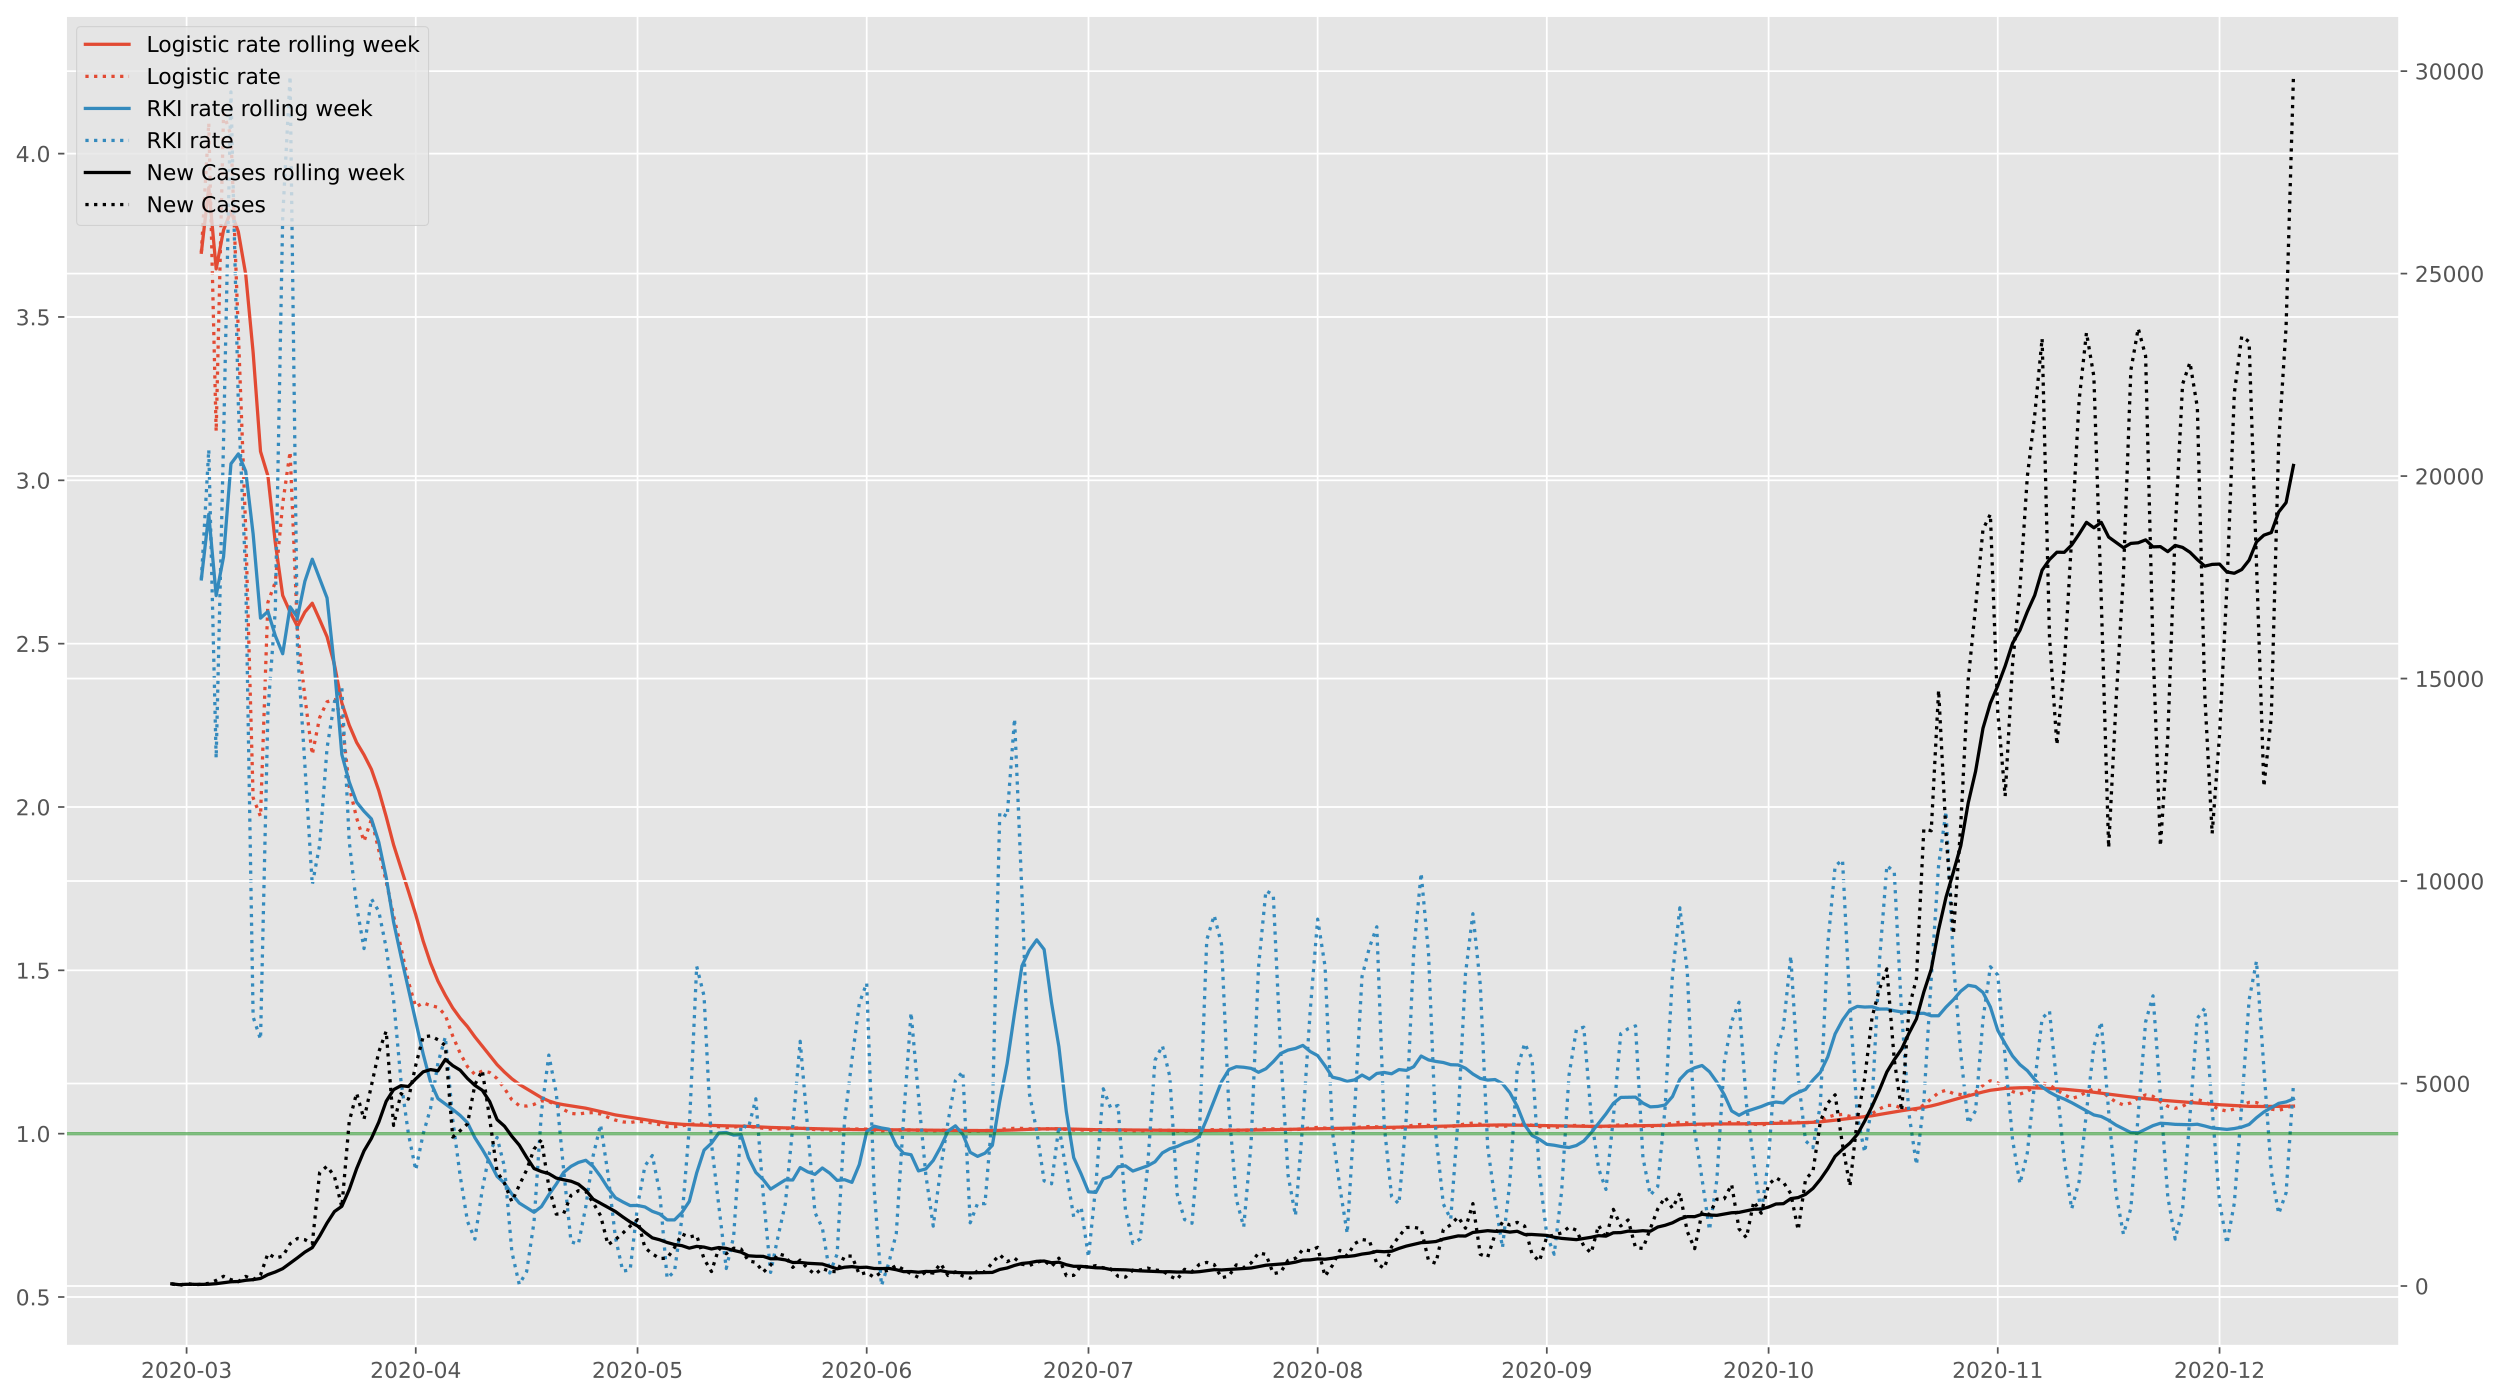 <?xml version="1.0" encoding="utf-8" standalone="no"?>
<!DOCTYPE svg PUBLIC "-//W3C//DTD SVG 1.1//EN"
  "http://www.w3.org/Graphics/SVG/1.1/DTD/svg11.dtd">
<!-- Created with matplotlib (https://matplotlib.org/) -->
<svg height="640.398pt" version="1.1" viewBox="0 0 1145.086 640.398" width="1145.086pt" xmlns="http://www.w3.org/2000/svg" xmlns:xlink="http://www.w3.org/1999/xlink">
 <defs>
  <style type="text/css">*{stroke-linecap:butt;stroke-linejoin:round;}</style>
 </defs>
 <g id="figure_1">
  <g id="patch_1">
   <path d="M 0 640.398 
L 1145.086 640.398 
L 1145.086 0 
L 0 0 
z
" style="fill:#ffffff;"/>
  </g>
  <g id="axes_1">
   <g id="patch_2">
    <path d="M 30.103 616.52 
L 1099.073 616.52 
L 1099.073 7.2 
L 30.103 7.2 
z
" style="fill:#e5e5e5;"/>
   </g>
   <g id="matplotlib.axis_1">
    <g id="xtick_1">
     <g id="line2d_1">
      <path clip-path="url(#p0cf45ce167)" d="M 85.465 616.52 
L 85.465 7.2 
" style="fill:none;stroke:#ffffff;stroke-linecap:square;stroke-width:0.8;"/>
     </g>
     <g id="line2d_2">
      <defs>
       <path d="M 0 0 
L 0 3.5 
" id="mab695d3a77" style="stroke:#555555;stroke-width:0.8;"/>
      </defs>
      <g>
       <use style="fill:#555555;stroke:#555555;stroke-width:0.8;" x="85.465" xlink:href="#mab695d3a77" y="616.52"/>
      </g>
     </g>
     <g id="text_1">
      <!-- 2020-03 -->
      <g style="fill:#555555;" transform="translate(64.573 631.118)scale(0.1 -0.1)">
       <defs>
        <path d="M 19.188 8.297 
L 53.609 8.297 
L 53.609 0 
L 7.328 0 
L 7.328 8.297 
Q 12.938 14.109 22.625 23.891 
Q 32.328 33.688 34.812 36.531 
Q 39.547 41.844 41.422 45.531 
Q 43.312 49.219 43.312 52.781 
Q 43.312 58.594 39.234 62.25 
Q 35.156 65.922 28.609 65.922 
Q 23.969 65.922 18.812 64.312 
Q 13.672 62.703 7.812 59.422 
L 7.812 69.391 
Q 13.766 71.781 18.938 73 
Q 24.125 74.219 28.422 74.219 
Q 39.75 74.219 46.484 68.547 
Q 53.219 62.891 53.219 53.422 
Q 53.219 48.922 51.531 44.891 
Q 49.859 40.875 45.406 35.406 
Q 44.188 33.984 37.641 27.219 
Q 31.109 20.453 19.188 8.297 
z
" id="DejaVuSans-50"/>
        <path d="M 31.781 66.406 
Q 24.172 66.406 20.328 58.906 
Q 16.5 51.422 16.5 36.375 
Q 16.5 21.391 20.328 13.891 
Q 24.172 6.391 31.781 6.391 
Q 39.453 6.391 43.281 13.891 
Q 47.125 21.391 47.125 36.375 
Q 47.125 51.422 43.281 58.906 
Q 39.453 66.406 31.781 66.406 
z
M 31.781 74.219 
Q 44.047 74.219 50.516 64.516 
Q 56.984 54.828 56.984 36.375 
Q 56.984 17.969 50.516 8.266 
Q 44.047 -1.422 31.781 -1.422 
Q 19.531 -1.422 13.062 8.266 
Q 6.594 17.969 6.594 36.375 
Q 6.594 54.828 13.062 64.516 
Q 19.531 74.219 31.781 74.219 
z
" id="DejaVuSans-48"/>
        <path d="M 4.891 31.391 
L 31.203 31.391 
L 31.203 23.391 
L 4.891 23.391 
z
" id="DejaVuSans-45"/>
        <path d="M 40.578 39.312 
Q 47.656 37.797 51.625 33 
Q 55.609 28.219 55.609 21.188 
Q 55.609 10.406 48.188 4.484 
Q 40.766 -1.422 27.094 -1.422 
Q 22.516 -1.422 17.656 -0.516 
Q 12.797 0.391 7.625 2.203 
L 7.625 11.719 
Q 11.719 9.328 16.594 8.109 
Q 21.484 6.891 26.812 6.891 
Q 36.078 6.891 40.938 10.547 
Q 45.797 14.203 45.797 21.188 
Q 45.797 27.641 41.281 31.266 
Q 36.766 34.906 28.719 34.906 
L 20.219 34.906 
L 20.219 43.016 
L 29.109 43.016 
Q 36.375 43.016 40.234 45.922 
Q 44.094 48.828 44.094 54.297 
Q 44.094 59.906 40.109 62.906 
Q 36.141 65.922 28.719 65.922 
Q 24.656 65.922 20.016 65.031 
Q 15.375 64.156 9.812 62.312 
L 9.812 71.094 
Q 15.438 72.656 20.344 73.438 
Q 25.25 74.219 29.594 74.219 
Q 40.828 74.219 47.359 69.109 
Q 53.906 64.016 53.906 55.328 
Q 53.906 49.266 50.438 45.094 
Q 46.969 40.922 40.578 39.312 
z
" id="DejaVuSans-51"/>
       </defs>
       <use xlink:href="#DejaVuSans-50"/>
       <use x="63.623" xlink:href="#DejaVuSans-48"/>
       <use x="127.246" xlink:href="#DejaVuSans-50"/>
       <use x="190.869" xlink:href="#DejaVuSans-48"/>
       <use x="254.492" xlink:href="#DejaVuSans-45"/>
       <use x="290.576" xlink:href="#DejaVuSans-48"/>
       <use x="354.199" xlink:href="#DejaVuSans-51"/>
      </g>
     </g>
    </g>
    <g id="xtick_2">
     <g id="line2d_3">
      <path clip-path="url(#p0cf45ce167)" d="M 190.432 616.52 
L 190.432 7.2 
" style="fill:none;stroke:#ffffff;stroke-linecap:square;stroke-width:0.8;"/>
     </g>
     <g id="line2d_4">
      <g>
       <use style="fill:#555555;stroke:#555555;stroke-width:0.8;" x="190.432" xlink:href="#mab695d3a77" y="616.52"/>
      </g>
     </g>
     <g id="text_2">
      <!-- 2020-04 -->
      <g style="fill:#555555;" transform="translate(169.54 631.118)scale(0.1 -0.1)">
       <defs>
        <path d="M 37.797 64.312 
L 12.891 25.391 
L 37.797 25.391 
z
M 35.203 72.906 
L 47.609 72.906 
L 47.609 25.391 
L 58.016 25.391 
L 58.016 17.188 
L 47.609 17.188 
L 47.609 0 
L 37.797 0 
L 37.797 17.188 
L 4.891 17.188 
L 4.891 26.703 
z
" id="DejaVuSans-52"/>
       </defs>
       <use xlink:href="#DejaVuSans-50"/>
       <use x="63.623" xlink:href="#DejaVuSans-48"/>
       <use x="127.246" xlink:href="#DejaVuSans-50"/>
       <use x="190.869" xlink:href="#DejaVuSans-48"/>
       <use x="254.492" xlink:href="#DejaVuSans-45"/>
       <use x="290.576" xlink:href="#DejaVuSans-48"/>
       <use x="354.199" xlink:href="#DejaVuSans-52"/>
      </g>
     </g>
    </g>
    <g id="xtick_3">
     <g id="line2d_5">
      <path clip-path="url(#p0cf45ce167)" d="M 292.013 616.52 
L 292.013 7.2 
" style="fill:none;stroke:#ffffff;stroke-linecap:square;stroke-width:0.8;"/>
     </g>
     <g id="line2d_6">
      <g>
       <use style="fill:#555555;stroke:#555555;stroke-width:0.8;" x="292.013" xlink:href="#mab695d3a77" y="616.52"/>
      </g>
     </g>
     <g id="text_3">
      <!-- 2020-05 -->
      <g style="fill:#555555;" transform="translate(271.121 631.118)scale(0.1 -0.1)">
       <defs>
        <path d="M 10.797 72.906 
L 49.516 72.906 
L 49.516 64.594 
L 19.828 64.594 
L 19.828 46.734 
Q 21.969 47.469 24.109 47.828 
Q 26.266 48.188 28.422 48.188 
Q 40.625 48.188 47.75 41.5 
Q 54.891 34.812 54.891 23.391 
Q 54.891 11.625 47.562 5.094 
Q 40.234 -1.422 26.906 -1.422 
Q 22.312 -1.422 17.547 -0.641 
Q 12.797 0.141 7.719 1.703 
L 7.719 11.625 
Q 12.109 9.234 16.797 8.062 
Q 21.484 6.891 26.703 6.891 
Q 35.156 6.891 40.078 11.328 
Q 45.016 15.766 45.016 23.391 
Q 45.016 31 40.078 35.438 
Q 35.156 39.891 26.703 39.891 
Q 22.75 39.891 18.812 39.016 
Q 14.891 38.141 10.797 36.281 
z
" id="DejaVuSans-53"/>
       </defs>
       <use xlink:href="#DejaVuSans-50"/>
       <use x="63.623" xlink:href="#DejaVuSans-48"/>
       <use x="127.246" xlink:href="#DejaVuSans-50"/>
       <use x="190.869" xlink:href="#DejaVuSans-48"/>
       <use x="254.492" xlink:href="#DejaVuSans-45"/>
       <use x="290.576" xlink:href="#DejaVuSans-48"/>
       <use x="354.199" xlink:href="#DejaVuSans-53"/>
      </g>
     </g>
    </g>
    <g id="xtick_4">
     <g id="line2d_7">
      <path clip-path="url(#p0cf45ce167)" d="M 396.98 616.52 
L 396.98 7.2 
" style="fill:none;stroke:#ffffff;stroke-linecap:square;stroke-width:0.8;"/>
     </g>
     <g id="line2d_8">
      <g>
       <use style="fill:#555555;stroke:#555555;stroke-width:0.8;" x="396.98" xlink:href="#mab695d3a77" y="616.52"/>
      </g>
     </g>
     <g id="text_4">
      <!-- 2020-06 -->
      <g style="fill:#555555;" transform="translate(376.088 631.118)scale(0.1 -0.1)">
       <defs>
        <path d="M 33.016 40.375 
Q 26.375 40.375 22.484 35.828 
Q 18.609 31.297 18.609 23.391 
Q 18.609 15.531 22.484 10.953 
Q 26.375 6.391 33.016 6.391 
Q 39.656 6.391 43.531 10.953 
Q 47.406 15.531 47.406 23.391 
Q 47.406 31.297 43.531 35.828 
Q 39.656 40.375 33.016 40.375 
z
M 52.594 71.297 
L 52.594 62.312 
Q 48.875 64.062 45.094 64.984 
Q 41.312 65.922 37.594 65.922 
Q 27.828 65.922 22.672 59.328 
Q 17.531 52.734 16.797 39.406 
Q 19.672 43.656 24.016 45.922 
Q 28.375 48.188 33.594 48.188 
Q 44.578 48.188 50.953 41.516 
Q 57.328 34.859 57.328 23.391 
Q 57.328 12.156 50.688 5.359 
Q 44.047 -1.422 33.016 -1.422 
Q 20.359 -1.422 13.672 8.266 
Q 6.984 17.969 6.984 36.375 
Q 6.984 53.656 15.188 63.938 
Q 23.391 74.219 37.203 74.219 
Q 40.922 74.219 44.703 73.484 
Q 48.484 72.75 52.594 71.297 
z
" id="DejaVuSans-54"/>
       </defs>
       <use xlink:href="#DejaVuSans-50"/>
       <use x="63.623" xlink:href="#DejaVuSans-48"/>
       <use x="127.246" xlink:href="#DejaVuSans-50"/>
       <use x="190.869" xlink:href="#DejaVuSans-48"/>
       <use x="254.492" xlink:href="#DejaVuSans-45"/>
       <use x="290.576" xlink:href="#DejaVuSans-48"/>
       <use x="354.199" xlink:href="#DejaVuSans-54"/>
      </g>
     </g>
    </g>
    <g id="xtick_5">
     <g id="line2d_9">
      <path clip-path="url(#p0cf45ce167)" d="M 498.561 616.52 
L 498.561 7.2 
" style="fill:none;stroke:#ffffff;stroke-linecap:square;stroke-width:0.8;"/>
     </g>
     <g id="line2d_10">
      <g>
       <use style="fill:#555555;stroke:#555555;stroke-width:0.8;" x="498.561" xlink:href="#mab695d3a77" y="616.52"/>
      </g>
     </g>
     <g id="text_5">
      <!-- 2020-07 -->
      <g style="fill:#555555;" transform="translate(477.669 631.118)scale(0.1 -0.1)">
       <defs>
        <path d="M 8.203 72.906 
L 55.078 72.906 
L 55.078 68.703 
L 28.609 0 
L 18.312 0 
L 43.219 64.594 
L 8.203 64.594 
z
" id="DejaVuSans-55"/>
       </defs>
       <use xlink:href="#DejaVuSans-50"/>
       <use x="63.623" xlink:href="#DejaVuSans-48"/>
       <use x="127.246" xlink:href="#DejaVuSans-50"/>
       <use x="190.869" xlink:href="#DejaVuSans-48"/>
       <use x="254.492" xlink:href="#DejaVuSans-45"/>
       <use x="290.576" xlink:href="#DejaVuSans-48"/>
       <use x="354.199" xlink:href="#DejaVuSans-55"/>
      </g>
     </g>
    </g>
    <g id="xtick_6">
     <g id="line2d_11">
      <path clip-path="url(#p0cf45ce167)" d="M 603.527 616.52 
L 603.527 7.2 
" style="fill:none;stroke:#ffffff;stroke-linecap:square;stroke-width:0.8;"/>
     </g>
     <g id="line2d_12">
      <g>
       <use style="fill:#555555;stroke:#555555;stroke-width:0.8;" x="603.527" xlink:href="#mab695d3a77" y="616.52"/>
      </g>
     </g>
     <g id="text_6">
      <!-- 2020-08 -->
      <g style="fill:#555555;" transform="translate(582.636 631.118)scale(0.1 -0.1)">
       <defs>
        <path d="M 31.781 34.625 
Q 24.75 34.625 20.719 30.859 
Q 16.703 27.094 16.703 20.516 
Q 16.703 13.922 20.719 10.156 
Q 24.75 6.391 31.781 6.391 
Q 38.812 6.391 42.859 10.172 
Q 46.922 13.969 46.922 20.516 
Q 46.922 27.094 42.891 30.859 
Q 38.875 34.625 31.781 34.625 
z
M 21.922 38.812 
Q 15.578 40.375 12.031 44.719 
Q 8.5 49.078 8.5 55.328 
Q 8.5 64.062 14.719 69.141 
Q 20.953 74.219 31.781 74.219 
Q 42.672 74.219 48.875 69.141 
Q 55.078 64.062 55.078 55.328 
Q 55.078 49.078 51.531 44.719 
Q 48 40.375 41.703 38.812 
Q 48.828 37.156 52.797 32.312 
Q 56.781 27.484 56.781 20.516 
Q 56.781 9.906 50.312 4.234 
Q 43.844 -1.422 31.781 -1.422 
Q 19.734 -1.422 13.25 4.234 
Q 6.781 9.906 6.781 20.516 
Q 6.781 27.484 10.781 32.312 
Q 14.797 37.156 21.922 38.812 
z
M 18.312 54.391 
Q 18.312 48.734 21.844 45.562 
Q 25.391 42.391 31.781 42.391 
Q 38.141 42.391 41.719 45.562 
Q 45.312 48.734 45.312 54.391 
Q 45.312 60.062 41.719 63.234 
Q 38.141 66.406 31.781 66.406 
Q 25.391 66.406 21.844 63.234 
Q 18.312 60.062 18.312 54.391 
z
" id="DejaVuSans-56"/>
       </defs>
       <use xlink:href="#DejaVuSans-50"/>
       <use x="63.623" xlink:href="#DejaVuSans-48"/>
       <use x="127.246" xlink:href="#DejaVuSans-50"/>
       <use x="190.869" xlink:href="#DejaVuSans-48"/>
       <use x="254.492" xlink:href="#DejaVuSans-45"/>
       <use x="290.576" xlink:href="#DejaVuSans-48"/>
       <use x="354.199" xlink:href="#DejaVuSans-56"/>
      </g>
     </g>
    </g>
    <g id="xtick_7">
     <g id="line2d_13">
      <path clip-path="url(#p0cf45ce167)" d="M 708.494 616.52 
L 708.494 7.2 
" style="fill:none;stroke:#ffffff;stroke-linecap:square;stroke-width:0.8;"/>
     </g>
     <g id="line2d_14">
      <g>
       <use style="fill:#555555;stroke:#555555;stroke-width:0.8;" x="708.494" xlink:href="#mab695d3a77" y="616.52"/>
      </g>
     </g>
     <g id="text_7">
      <!-- 2020-09 -->
      <g style="fill:#555555;" transform="translate(687.603 631.118)scale(0.1 -0.1)">
       <defs>
        <path d="M 10.984 1.516 
L 10.984 10.5 
Q 14.703 8.734 18.5 7.812 
Q 22.312 6.891 25.984 6.891 
Q 35.75 6.891 40.891 13.453 
Q 46.047 20.016 46.781 33.406 
Q 43.953 29.203 39.594 26.953 
Q 35.25 24.703 29.984 24.703 
Q 19.047 24.703 12.672 31.312 
Q 6.297 37.938 6.297 49.422 
Q 6.297 60.641 12.938 67.422 
Q 19.578 74.219 30.609 74.219 
Q 43.266 74.219 49.922 64.516 
Q 56.594 54.828 56.594 36.375 
Q 56.594 19.141 48.406 8.859 
Q 40.234 -1.422 26.422 -1.422 
Q 22.703 -1.422 18.891 -0.688 
Q 15.094 0.047 10.984 1.516 
z
M 30.609 32.422 
Q 37.25 32.422 41.125 36.953 
Q 45.016 41.5 45.016 49.422 
Q 45.016 57.281 41.125 61.844 
Q 37.25 66.406 30.609 66.406 
Q 23.969 66.406 20.094 61.844 
Q 16.219 57.281 16.219 49.422 
Q 16.219 41.5 20.094 36.953 
Q 23.969 32.422 30.609 32.422 
z
" id="DejaVuSans-57"/>
       </defs>
       <use xlink:href="#DejaVuSans-50"/>
       <use x="63.623" xlink:href="#DejaVuSans-48"/>
       <use x="127.246" xlink:href="#DejaVuSans-50"/>
       <use x="190.869" xlink:href="#DejaVuSans-48"/>
       <use x="254.492" xlink:href="#DejaVuSans-45"/>
       <use x="290.576" xlink:href="#DejaVuSans-48"/>
       <use x="354.199" xlink:href="#DejaVuSans-57"/>
      </g>
     </g>
    </g>
    <g id="xtick_8">
     <g id="line2d_15">
      <path clip-path="url(#p0cf45ce167)" d="M 810.075 616.52 
L 810.075 7.2 
" style="fill:none;stroke:#ffffff;stroke-linecap:square;stroke-width:0.8;"/>
     </g>
     <g id="line2d_16">
      <g>
       <use style="fill:#555555;stroke:#555555;stroke-width:0.8;" x="810.075" xlink:href="#mab695d3a77" y="616.52"/>
      </g>
     </g>
     <g id="text_8">
      <!-- 2020-10 -->
      <g style="fill:#555555;" transform="translate(789.184 631.118)scale(0.1 -0.1)">
       <defs>
        <path d="M 12.406 8.297 
L 28.516 8.297 
L 28.516 63.922 
L 10.984 60.406 
L 10.984 69.391 
L 28.422 72.906 
L 38.281 72.906 
L 38.281 8.297 
L 54.391 8.297 
L 54.391 0 
L 12.406 0 
z
" id="DejaVuSans-49"/>
       </defs>
       <use xlink:href="#DejaVuSans-50"/>
       <use x="63.623" xlink:href="#DejaVuSans-48"/>
       <use x="127.246" xlink:href="#DejaVuSans-50"/>
       <use x="190.869" xlink:href="#DejaVuSans-48"/>
       <use x="254.492" xlink:href="#DejaVuSans-45"/>
       <use x="290.576" xlink:href="#DejaVuSans-49"/>
       <use x="354.199" xlink:href="#DejaVuSans-48"/>
      </g>
     </g>
    </g>
    <g id="xtick_9">
     <g id="line2d_17">
      <path clip-path="url(#p0cf45ce167)" d="M 915.042 616.52 
L 915.042 7.2 
" style="fill:none;stroke:#ffffff;stroke-linecap:square;stroke-width:0.8;"/>
     </g>
     <g id="line2d_18">
      <g>
       <use style="fill:#555555;stroke:#555555;stroke-width:0.8;" x="915.042" xlink:href="#mab695d3a77" y="616.52"/>
      </g>
     </g>
     <g id="text_9">
      <!-- 2020-11 -->
      <g style="fill:#555555;" transform="translate(894.151 631.118)scale(0.1 -0.1)">
       <use xlink:href="#DejaVuSans-50"/>
       <use x="63.623" xlink:href="#DejaVuSans-48"/>
       <use x="127.246" xlink:href="#DejaVuSans-50"/>
       <use x="190.869" xlink:href="#DejaVuSans-48"/>
       <use x="254.492" xlink:href="#DejaVuSans-45"/>
       <use x="290.576" xlink:href="#DejaVuSans-49"/>
       <use x="354.199" xlink:href="#DejaVuSans-49"/>
      </g>
     </g>
    </g>
    <g id="xtick_10">
     <g id="line2d_19">
      <path clip-path="url(#p0cf45ce167)" d="M 1016.623 616.52 
L 1016.623 7.2 
" style="fill:none;stroke:#ffffff;stroke-linecap:square;stroke-width:0.8;"/>
     </g>
     <g id="line2d_20">
      <g>
       <use style="fill:#555555;stroke:#555555;stroke-width:0.8;" x="1016.623" xlink:href="#mab695d3a77" y="616.52"/>
      </g>
     </g>
     <g id="text_10">
      <!-- 2020-12 -->
      <g style="fill:#555555;" transform="translate(995.732 631.118)scale(0.1 -0.1)">
       <use xlink:href="#DejaVuSans-50"/>
       <use x="63.623" xlink:href="#DejaVuSans-48"/>
       <use x="127.246" xlink:href="#DejaVuSans-50"/>
       <use x="190.869" xlink:href="#DejaVuSans-48"/>
       <use x="254.492" xlink:href="#DejaVuSans-45"/>
       <use x="290.576" xlink:href="#DejaVuSans-49"/>
       <use x="354.199" xlink:href="#DejaVuSans-50"/>
      </g>
     </g>
    </g>
   </g>
   <g id="matplotlib.axis_2">
    <g id="ytick_1">
     <g id="line2d_21">
      <path clip-path="url(#p0cf45ce167)" d="M 30.103 594.075 
L 1099.073 594.075 
" style="fill:none;stroke:#ffffff;stroke-linecap:square;stroke-width:0.8;"/>
     </g>
     <g id="line2d_22">
      <defs>
       <path d="M 0 0 
L -3.5 0 
" id="mc9d636e4e4" style="stroke:#555555;stroke-width:0.8;"/>
      </defs>
      <g>
       <use style="fill:#555555;stroke:#555555;stroke-width:0.8;" x="30.103" xlink:href="#mc9d636e4e4" y="594.075"/>
      </g>
     </g>
     <g id="text_11">
      <!-- 0.5 -->
      <g style="fill:#555555;" transform="translate(7.2 597.874)scale(0.1 -0.1)">
       <defs>
        <path d="M 10.688 12.406 
L 21 12.406 
L 21 0 
L 10.688 0 
z
" id="DejaVuSans-46"/>
       </defs>
       <use xlink:href="#DejaVuSans-48"/>
       <use x="63.623" xlink:href="#DejaVuSans-46"/>
       <use x="95.41" xlink:href="#DejaVuSans-53"/>
      </g>
     </g>
    </g>
    <g id="ytick_2">
     <g id="line2d_23">
      <path clip-path="url(#p0cf45ce167)" d="M 30.103 519.259 
L 1099.073 519.259 
" style="fill:none;stroke:#ffffff;stroke-linecap:square;stroke-width:0.8;"/>
     </g>
     <g id="line2d_24">
      <g>
       <use style="fill:#555555;stroke:#555555;stroke-width:0.8;" x="30.103" xlink:href="#mc9d636e4e4" y="519.259"/>
      </g>
     </g>
     <g id="text_12">
      <!-- 1.0 -->
      <g style="fill:#555555;" transform="translate(7.2 523.059)scale(0.1 -0.1)">
       <use xlink:href="#DejaVuSans-49"/>
       <use x="63.623" xlink:href="#DejaVuSans-46"/>
       <use x="95.41" xlink:href="#DejaVuSans-48"/>
      </g>
     </g>
    </g>
    <g id="ytick_3">
     <g id="line2d_25">
      <path clip-path="url(#p0cf45ce167)" d="M 30.103 444.444 
L 1099.073 444.444 
" style="fill:none;stroke:#ffffff;stroke-linecap:square;stroke-width:0.8;"/>
     </g>
     <g id="line2d_26">
      <g>
       <use style="fill:#555555;stroke:#555555;stroke-width:0.8;" x="30.103" xlink:href="#mc9d636e4e4" y="444.444"/>
      </g>
     </g>
     <g id="text_13">
      <!-- 1.5 -->
      <g style="fill:#555555;" transform="translate(7.2 448.243)scale(0.1 -0.1)">
       <use xlink:href="#DejaVuSans-49"/>
       <use x="63.623" xlink:href="#DejaVuSans-46"/>
       <use x="95.41" xlink:href="#DejaVuSans-53"/>
      </g>
     </g>
    </g>
    <g id="ytick_4">
     <g id="line2d_27">
      <path clip-path="url(#p0cf45ce167)" d="M 30.103 369.628 
L 1099.073 369.628 
" style="fill:none;stroke:#ffffff;stroke-linecap:square;stroke-width:0.8;"/>
     </g>
     <g id="line2d_28">
      <g>
       <use style="fill:#555555;stroke:#555555;stroke-width:0.8;" x="30.103" xlink:href="#mc9d636e4e4" y="369.628"/>
      </g>
     </g>
     <g id="text_14">
      <!-- 2.0 -->
      <g style="fill:#555555;" transform="translate(7.2 373.428)scale(0.1 -0.1)">
       <use xlink:href="#DejaVuSans-50"/>
       <use x="63.623" xlink:href="#DejaVuSans-46"/>
       <use x="95.41" xlink:href="#DejaVuSans-48"/>
      </g>
     </g>
    </g>
    <g id="ytick_5">
     <g id="line2d_29">
      <path clip-path="url(#p0cf45ce167)" d="M 30.103 294.813 
L 1099.073 294.813 
" style="fill:none;stroke:#ffffff;stroke-linecap:square;stroke-width:0.8;"/>
     </g>
     <g id="line2d_30">
      <g>
       <use style="fill:#555555;stroke:#555555;stroke-width:0.8;" x="30.103" xlink:href="#mc9d636e4e4" y="294.813"/>
      </g>
     </g>
     <g id="text_15">
      <!-- 2.5 -->
      <g style="fill:#555555;" transform="translate(7.2 298.612)scale(0.1 -0.1)">
       <use xlink:href="#DejaVuSans-50"/>
       <use x="63.623" xlink:href="#DejaVuSans-46"/>
       <use x="95.41" xlink:href="#DejaVuSans-53"/>
      </g>
     </g>
    </g>
    <g id="ytick_6">
     <g id="line2d_31">
      <path clip-path="url(#p0cf45ce167)" d="M 30.103 219.997 
L 1099.073 219.997 
" style="fill:none;stroke:#ffffff;stroke-linecap:square;stroke-width:0.8;"/>
     </g>
     <g id="line2d_32">
      <g>
       <use style="fill:#555555;stroke:#555555;stroke-width:0.8;" x="30.103" xlink:href="#mc9d636e4e4" y="219.997"/>
      </g>
     </g>
     <g id="text_16">
      <!-- 3.0 -->
      <g style="fill:#555555;" transform="translate(7.2 223.796)scale(0.1 -0.1)">
       <use xlink:href="#DejaVuSans-51"/>
       <use x="63.623" xlink:href="#DejaVuSans-46"/>
       <use x="95.41" xlink:href="#DejaVuSans-48"/>
      </g>
     </g>
    </g>
    <g id="ytick_7">
     <g id="line2d_33">
      <path clip-path="url(#p0cf45ce167)" d="M 30.103 145.182 
L 1099.073 145.182 
" style="fill:none;stroke:#ffffff;stroke-linecap:square;stroke-width:0.8;"/>
     </g>
     <g id="line2d_34">
      <g>
       <use style="fill:#555555;stroke:#555555;stroke-width:0.8;" x="30.103" xlink:href="#mc9d636e4e4" y="145.182"/>
      </g>
     </g>
     <g id="text_17">
      <!-- 3.5 -->
      <g style="fill:#555555;" transform="translate(7.2 148.981)scale(0.1 -0.1)">
       <use xlink:href="#DejaVuSans-51"/>
       <use x="63.623" xlink:href="#DejaVuSans-46"/>
       <use x="95.41" xlink:href="#DejaVuSans-53"/>
      </g>
     </g>
    </g>
    <g id="ytick_8">
     <g id="line2d_35">
      <path clip-path="url(#p0cf45ce167)" d="M 30.103 70.366 
L 1099.073 70.366 
" style="fill:none;stroke:#ffffff;stroke-linecap:square;stroke-width:0.8;"/>
     </g>
     <g id="line2d_36">
      <g>
       <use style="fill:#555555;stroke:#555555;stroke-width:0.8;" x="30.103" xlink:href="#mc9d636e4e4" y="70.366"/>
      </g>
     </g>
     <g id="text_18">
      <!-- 4.0 -->
      <g style="fill:#555555;" transform="translate(7.2 74.165)scale(0.1 -0.1)">
       <use xlink:href="#DejaVuSans-52"/>
       <use x="63.623" xlink:href="#DejaVuSans-46"/>
       <use x="95.41" xlink:href="#DejaVuSans-48"/>
      </g>
     </g>
    </g>
   </g>
   <g id="line2d_37">
    <path clip-path="url(#p0cf45ce167)" d="M 92.237 115.536 
L 95.623 85.936 
L 99.009 123.16 
L 102.395 105.375 
L 105.781 96.693 
L 109.167 106.201 
L 112.553 125.717 
L 115.939 161.413 
L 119.325 206.786 
L 122.711 217.969 
L 126.097 248.626 
L 129.483 272.734 
L 132.869 280.326 
L 136.255 286.944 
L 139.641 280.338 
L 143.027 276.291 
L 146.413 283.83 
L 149.799 291.665 
L 153.185 304.48 
L 156.571 321.945 
L 159.957 332.122 
L 163.343 340.049 
L 166.729 345.734 
L 170.116 352.385 
L 173.502 362.127 
L 176.888 374.036 
L 180.274 386.951 
L 187.046 408.168 
L 190.432 418.999 
L 193.818 431.017 
L 197.204 441.147 
L 200.59 449.374 
L 203.976 455.86 
L 207.362 461.666 
L 210.748 466.34 
L 214.134 470.248 
L 217.52 474.932 
L 227.678 487.631 
L 231.064 491.058 
L 234.45 494.113 
L 237.836 496.655 
L 247.994 502.766 
L 251.38 504.272 
L 254.766 505.356 
L 258.152 505.994 
L 268.31 507.59 
L 281.855 510.668 
L 305.557 514.43 
L 312.329 514.959 
L 319.101 515.304 
L 342.803 515.924 
L 352.961 516.412 
L 366.505 516.801 
L 386.821 517.32 
L 393.594 517.403 
L 400.366 517.401 
L 437.612 517.773 
L 454.542 517.856 
L 464.7 517.558 
L 474.858 517.121 
L 481.63 517.027 
L 488.402 517.093 
L 501.947 517.434 
L 549.351 517.85 
L 576.439 517.562 
L 650.932 516.068 
L 678.02 515.404 
L 688.178 515.257 
L 701.722 515.463 
L 728.811 515.923 
L 762.671 515.454 
L 776.215 514.962 
L 782.987 514.819 
L 799.917 514.763 
L 820.233 514.422 
L 830.392 514.054 
L 833.778 513.839 
L 840.55 513.078 
L 850.708 511.866 
L 857.48 511.05 
L 864.252 509.888 
L 871.024 508.759 
L 881.182 507.204 
L 884.568 506.553 
L 887.954 505.711 
L 898.112 502.813 
L 904.884 501.047 
L 908.27 500.155 
L 911.656 499.384 
L 918.428 498.526 
L 925.2 498.241 
L 928.586 498.196 
L 935.359 498.413 
L 945.517 498.906 
L 955.675 499.859 
L 972.605 502.016 
L 982.763 503.236 
L 989.535 503.898 
L 1016.623 506.007 
L 1030.167 506.741 
L 1036.939 506.816 
L 1047.098 506.721 
L 1050.484 506.632 
L 1050.484 506.632 
" style="fill:none;stroke:#e24a33;stroke-linecap:square;stroke-width:1.5;"/>
   </g>
   <g id="line2d_38">
    <path clip-path="url(#p0cf45ce167)" d="M 92.237 115.536 
L 95.623 56.336 
L 99.009 197.609 
L 102.395 52.019 
L 105.781 61.962 
L 112.553 242.81 
L 115.939 365.409 
L 119.325 373.952 
L 122.711 275.89 
L 126.097 266.619 
L 129.483 230.715 
L 132.869 206.888 
L 136.255 289.132 
L 139.641 319.167 
L 143.027 345.624 
L 146.413 328.665 
L 149.799 321.46 
L 153.185 320.421 
L 156.571 329.142 
L 159.957 360.375 
L 163.343 374.656 
L 166.729 385.416 
L 170.116 375.225 
L 176.888 403.779 
L 180.274 419.552 
L 183.66 433.889 
L 187.046 449.656 
L 190.432 461.238 
L 193.818 459.347 
L 197.204 460.569 
L 200.59 461.369 
L 203.976 464.954 
L 207.362 474.53 
L 210.748 482.372 
L 214.134 488.597 
L 217.52 492.13 
L 220.906 490.572 
L 224.292 491.212 
L 227.678 494.001 
L 231.064 498.522 
L 234.45 503.758 
L 237.836 506.388 
L 241.222 506.622 
L 244.608 505.844 
L 247.994 504.227 
L 251.38 504.543 
L 254.766 506.111 
L 258.152 508.22 
L 261.538 509.995 
L 264.924 510.262 
L 268.31 509.773 
L 271.696 509.601 
L 275.082 510.256 
L 278.469 511.744 
L 281.855 513.043 
L 285.241 513.86 
L 288.627 514.166 
L 292.013 513.595 
L 295.399 513.823 
L 298.785 514.35 
L 302.171 515.145 
L 305.557 516.072 
L 308.943 516.086 
L 319.101 514.664 
L 322.487 514.943 
L 325.873 515.81 
L 329.259 516.078 
L 332.645 516.501 
L 336.031 516.273 
L 339.417 515.786 
L 346.189 516.278 
L 349.575 516.806 
L 352.961 517.163 
L 366.505 516.681 
L 373.277 517.396 
L 376.663 517.423 
L 380.049 517.661 
L 383.435 517.729 
L 386.821 517.35 
L 390.208 517.096 
L 396.98 517.182 
L 400.366 517.628 
L 403.752 517.96 
L 410.524 517.729 
L 413.91 517.57 
L 417.296 517.606 
L 427.454 517.962 
L 430.84 517.755 
L 437.612 517.723 
L 440.998 517.783 
L 444.384 518.079 
L 454.542 517.719 
L 457.928 517.254 
L 464.7 516.805 
L 468.086 516.845 
L 471.472 517.065 
L 485.016 517.041 
L 491.788 517.598 
L 495.174 517.584 
L 498.561 517.759 
L 505.333 517.427 
L 508.719 517.489 
L 518.877 517.932 
L 522.263 517.953 
L 529.035 517.664 
L 535.807 517.79 
L 539.193 518.007 
L 545.965 518.017 
L 556.123 517.395 
L 569.667 517.832 
L 573.053 517.559 
L 576.439 517.139 
L 579.825 516.95 
L 593.369 517.452 
L 600.141 516.631 
L 603.527 516.402 
L 610.3 517.024 
L 613.686 517.023 
L 617.072 517.183 
L 620.458 516.608 
L 623.844 516.157 
L 627.23 515.993 
L 630.616 516.134 
L 634.002 516.575 
L 637.388 516.713 
L 640.774 516.649 
L 647.546 515.334 
L 650.932 515.037 
L 654.318 515.47 
L 657.704 516.095 
L 664.476 516.1 
L 667.862 515.378 
L 671.248 514.805 
L 674.634 514.397 
L 678.02 514.906 
L 681.406 515.588 
L 684.792 515.703 
L 688.178 516.024 
L 694.95 515.018 
L 698.336 514.908 
L 705.108 516.02 
L 711.88 516.41 
L 715.267 516.089 
L 718.653 515.571 
L 722.039 515.486 
L 725.425 515.666 
L 728.811 515.984 
L 732.197 515.97 
L 735.583 516.105 
L 738.969 515.57 
L 742.355 515.176 
L 745.741 515.117 
L 749.127 515.267 
L 752.513 515.859 
L 755.899 515.918 
L 759.285 515.776 
L 762.671 515.062 
L 769.443 514.009 
L 772.829 514.358 
L 776.215 515.111 
L 779.601 515.187 
L 782.987 515.508 
L 786.373 515.078 
L 789.759 514.408 
L 793.145 514.057 
L 796.531 514.28 
L 799.917 514.825 
L 803.303 514.886 
L 806.689 515.293 
L 810.075 514.728 
L 813.461 513.96 
L 820.233 513.52 
L 823.62 514.139 
L 827.006 514.193 
L 830.392 514.093 
L 833.778 513.227 
L 837.164 511.678 
L 840.55 510.699 
L 843.936 510.445 
L 847.322 511.318 
L 850.708 511.604 
L 854.094 511.506 
L 857.48 510.102 
L 860.866 507.905 
L 864.252 506.333 
L 867.638 506.306 
L 871.024 507.556 
L 877.796 508.293 
L 881.182 506.063 
L 884.568 503.349 
L 887.954 500.437 
L 891.34 499.36 
L 894.726 500.892 
L 901.498 501.78 
L 904.884 500.217 
L 908.27 497.103 
L 911.656 495.04 
L 915.042 496.016 
L 918.428 498.232 
L 921.814 499.954 
L 925.2 501.127 
L 928.586 499.897 
L 931.972 497.657 
L 935.359 496.005 
L 938.745 496.942 
L 942.131 499.294 
L 945.517 501.419 
L 948.903 503.14 
L 952.289 502.117 
L 955.675 500.097 
L 959.061 498.881 
L 962.447 499.673 
L 965.833 502.49 
L 969.219 504.777 
L 972.605 506.077 
L 975.991 505.2 
L 979.377 502.902 
L 982.763 501.532 
L 986.149 502.17 
L 989.535 504.632 
L 992.921 506.69 
L 996.307 507.656 
L 999.693 506.705 
L 1003.079 504.84 
L 1006.465 503.669 
L 1009.851 504.54 
L 1013.237 506.518 
L 1016.623 508.123 
L 1020.009 508.936 
L 1023.395 507.929 
L 1026.781 506.214 
L 1030.167 504.928 
L 1033.553 505.018 
L 1040.325 508.02 
L 1043.712 508.492 
L 1047.098 507.808 
L 1050.484 505.594 
L 1050.484 505.594 
" style="fill:none;stroke:#e24a33;stroke-dasharray:1.5,2.475;stroke-dashoffset:0;stroke-width:1.5;"/>
   </g>
   <g id="line2d_39">
    <path clip-path="url(#p0cf45ce167)" d="M 92.237 265.169 
L 95.623 235.569 
L 99.009 272.793 
L 102.395 255.009 
L 105.781 212.43 
L 109.167 207.897 
L 112.553 215.89 
L 115.939 244.548 
L 119.325 283.13 
L 122.711 280.082 
L 126.097 291.207 
L 129.483 299.44 
L 132.869 277.963 
L 136.255 282.744 
L 139.641 266.252 
L 143.027 256.139 
L 149.799 273.88 
L 153.185 305.553 
L 156.571 345.575 
L 159.957 358.157 
L 163.343 367.401 
L 166.729 371.576 
L 170.116 375.093 
L 173.502 385.79 
L 176.888 401.889 
L 180.274 422.304 
L 183.66 437.975 
L 193.818 482.74 
L 197.204 495.632 
L 200.59 503.173 
L 207.362 508.141 
L 210.748 510.889 
L 214.134 514.247 
L 217.52 521.13 
L 220.906 526.434 
L 224.292 532.252 
L 227.678 538.827 
L 231.064 541.908 
L 234.45 546.904 
L 237.836 551.024 
L 244.608 555.265 
L 247.994 552.647 
L 251.38 547.262 
L 254.766 542.41 
L 258.152 537.023 
L 261.538 534.235 
L 264.924 532.443 
L 268.31 531.454 
L 271.696 534.307 
L 275.082 538.862 
L 278.469 544.173 
L 281.855 548.592 
L 285.241 550.506 
L 288.627 552.192 
L 292.013 552.141 
L 295.399 552.818 
L 298.785 554.832 
L 302.171 556.043 
L 305.557 558.739 
L 308.943 558.758 
L 312.329 555.39 
L 315.715 550.295 
L 319.101 537.234 
L 322.487 526.804 
L 325.873 523.624 
L 329.259 518.916 
L 332.645 518.727 
L 336.031 519.915 
L 339.417 519.708 
L 342.803 530.285 
L 346.189 537.004 
L 349.575 540.328 
L 352.961 544.654 
L 359.733 540.406 
L 363.119 540.481 
L 366.505 534.809 
L 369.891 536.717 
L 373.277 537.896 
L 376.663 534.981 
L 380.049 537.359 
L 383.435 540.666 
L 386.821 540.338 
L 390.208 541.559 
L 393.594 533.404 
L 396.98 518.386 
L 400.366 515.825 
L 403.752 516.645 
L 407.138 517.205 
L 410.524 524.569 
L 413.91 528.305 
L 417.296 528.912 
L 420.682 536.315 
L 424.068 535.416 
L 427.454 531.529 
L 430.84 525.376 
L 434.226 518.057 
L 437.612 515.668 
L 440.998 519.523 
L 444.384 527.805 
L 447.77 529.665 
L 451.156 528.196 
L 454.542 524.59 
L 457.928 504.34 
L 461.314 487.067 
L 464.7 463.98 
L 468.086 442.421 
L 471.472 435.23 
L 474.858 430.481 
L 478.244 434.889 
L 481.63 459.196 
L 485.016 479.461 
L 488.402 509.052 
L 491.788 530.226 
L 495.174 537.662 
L 498.561 545.9 
L 501.947 546.16 
L 505.333 539.946 
L 508.719 538.751 
L 512.105 534.466 
L 515.491 534.002 
L 518.877 536.381 
L 525.649 534.002 
L 529.035 532.134 
L 532.421 528.06 
L 535.807 526.163 
L 539.193 525.137 
L 542.579 523.573 
L 545.965 522.545 
L 549.351 520.496 
L 552.737 512.62 
L 559.509 495.446 
L 562.895 489.918 
L 566.281 488.596 
L 569.667 488.836 
L 573.053 489.358 
L 576.439 491.139 
L 579.825 489.529 
L 583.211 486.292 
L 586.597 482.537 
L 589.983 480.965 
L 593.369 480.226 
L 596.755 478.831 
L 600.141 481.643 
L 603.527 483.503 
L 606.914 488.178 
L 610.3 493.378 
L 613.686 494.154 
L 617.072 495.321 
L 620.458 494.6 
L 623.844 492.408 
L 627.23 494.262 
L 630.616 491.677 
L 634.002 491.223 
L 637.388 491.832 
L 640.774 489.899 
L 644.16 490.263 
L 647.546 488.571 
L 650.932 483.702 
L 654.318 485.477 
L 657.704 486.177 
L 661.09 486.669 
L 664.476 487.668 
L 667.862 487.782 
L 671.248 489.283 
L 674.634 491.942 
L 678.02 493.95 
L 681.406 494.714 
L 684.792 494.466 
L 688.178 496.331 
L 691.564 500.499 
L 694.95 506.751 
L 698.336 515.235 
L 701.722 520.094 
L 705.108 521.851 
L 708.494 524.127 
L 711.88 524.557 
L 715.267 525.192 
L 718.653 525.599 
L 722.039 524.684 
L 725.425 522.61 
L 728.811 518.81 
L 735.583 510.217 
L 738.969 505.382 
L 742.355 502.653 
L 749.127 502.523 
L 752.513 505.238 
L 755.899 506.981 
L 759.285 506.788 
L 762.671 506.128 
L 766.057 502.264 
L 769.443 494.351 
L 772.829 490.808 
L 776.215 489.081 
L 779.601 488.035 
L 782.987 490.886 
L 786.373 495.617 
L 789.759 501.386 
L 793.145 508.843 
L 796.531 510.84 
L 799.917 509.059 
L 806.689 506.836 
L 810.075 505.453 
L 813.461 504.79 
L 816.847 505.165 
L 820.233 502.139 
L 823.62 500.381 
L 827.006 498.988 
L 830.392 494.71 
L 833.778 491.171 
L 837.164 484.113 
L 840.55 473.55 
L 843.936 467.26 
L 847.322 462.58 
L 850.708 460.963 
L 854.094 461.265 
L 857.48 461.147 
L 860.866 462.191 
L 864.252 462.157 
L 867.638 462.941 
L 871.024 463.508 
L 874.41 463.379 
L 877.796 464.191 
L 881.182 464.109 
L 884.568 465.267 
L 887.954 465.241 
L 891.34 461.286 
L 894.726 457.919 
L 898.112 453.996 
L 901.498 451.3 
L 904.884 451.889 
L 908.27 454.577 
L 911.656 461.226 
L 915.042 471.928 
L 918.428 478.093 
L 921.814 483.684 
L 925.2 487.623 
L 928.586 490.386 
L 931.972 494.501 
L 935.359 497.876 
L 938.745 500.24 
L 942.131 502.079 
L 945.517 503.402 
L 948.903 505.052 
L 959.061 510.683 
L 962.447 511.39 
L 965.833 513.112 
L 969.219 515.327 
L 975.991 518.745 
L 979.377 518.874 
L 986.149 515.575 
L 989.535 514.488 
L 992.921 514.685 
L 996.307 514.994 
L 1003.079 515.158 
L 1006.465 514.931 
L 1009.851 515.737 
L 1013.237 516.664 
L 1020.009 517.312 
L 1023.395 516.912 
L 1026.781 516.241 
L 1030.167 515.035 
L 1033.553 511.956 
L 1036.939 509.319 
L 1043.712 505.38 
L 1047.098 504.714 
L 1050.484 503.352 
L 1050.484 503.352 
" style="fill:none;stroke:#348abd;stroke-linecap:square;stroke-width:1.5;"/>
   </g>
   <g id="line2d_40">
    <path clip-path="url(#p0cf45ce167)" d="M 92.237 265.169 
L 95.623 205.969 
L 99.009 347.243 
L 102.395 201.655 
L 105.781 42.114 
L 109.167 185.234 
L 112.553 263.845 
L 115.939 465.776 
L 119.325 476.044 
L 122.711 325.908 
L 126.097 279.526 
L 129.483 99.746 
L 132.869 34.896 
L 136.255 297.312 
L 139.641 350.331 
L 143.027 405.255 
L 146.413 387.057 
L 149.799 342.561 
L 153.185 321.457 
L 156.571 315.05 
L 159.957 385.39 
L 163.343 415.036 
L 166.729 434.48 
L 170.116 411.678 
L 173.502 417.442 
L 176.888 434.148 
L 180.274 457.958 
L 183.66 495.082 
L 187.046 519.191 
L 190.432 535.973 
L 193.818 519.388 
L 197.204 507.686 
L 200.59 486.932 
L 203.976 474.937 
L 207.362 512.882 
L 210.748 538.426 
L 214.134 559.481 
L 217.52 567.563 
L 220.906 544.815 
L 224.292 527.657 
L 227.678 520.966 
L 231.064 534.451 
L 234.45 573.397 
L 237.836 588.316 
L 241.222 582.404 
L 244.608 559.662 
L 247.994 509.33 
L 251.38 483.276 
L 254.766 500.486 
L 258.152 535.684 
L 261.538 568.801 
L 264.924 569.862 
L 268.31 552.74 
L 271.696 529.3 
L 275.082 515.163 
L 278.469 537.658 
L 281.855 566.617 
L 285.241 582.204 
L 288.627 581.663 
L 292.013 552.381 
L 295.399 534.037 
L 298.785 529.267 
L 302.171 546.135 
L 305.557 585.484 
L 308.943 582.335 
L 312.329 558.093 
L 315.715 516.714 
L 319.101 442.611 
L 322.487 456.254 
L 325.873 523.88 
L 332.645 581.013 
L 336.031 566.411 
L 339.417 515.265 
L 342.803 516.647 
L 346.189 503.292 
L 349.575 547.145 
L 352.961 582.801 
L 356.347 566.432 
L 359.733 551.257 
L 363.119 515.79 
L 366.505 476.944 
L 373.277 555.403 
L 376.663 562.394 
L 380.049 583.079 
L 383.435 574.401 
L 386.821 513.498 
L 390.208 485.488 
L 393.594 459.565 
L 396.98 450.279 
L 400.366 544.462 
L 403.752 588.824 
L 407.138 578.321 
L 410.524 565.047 
L 413.91 511.635 
L 417.296 463.817 
L 420.682 502.102 
L 424.068 538.169 
L 427.454 561.61 
L 430.84 535.255 
L 434.226 513.815 
L 437.612 494.909 
L 440.998 490.8 
L 444.384 560.077 
L 447.77 551.186 
L 451.156 551.331 
L 454.542 510.014 
L 457.928 372.062 
L 461.314 373.995 
L 464.7 329.194 
L 468.086 409.163 
L 471.472 500.853 
L 474.858 518.086 
L 478.244 540.87 
L 481.63 542.209 
L 485.016 515.853 
L 491.788 557.38 
L 495.174 552.904 
L 498.561 575.756 
L 501.947 542.69 
L 505.333 498.71 
L 508.719 507.486 
L 512.105 506.336 
L 515.491 554.136 
L 518.877 569.554 
L 522.263 567.48 
L 525.649 534.316 
L 529.035 485.632 
L 532.421 478.965 
L 535.807 493.059 
L 539.193 546.954 
L 542.579 558.602 
L 545.965 560.287 
L 549.351 519.975 
L 552.737 430.495 
L 556.123 419.255 
L 559.509 432.55 
L 562.895 508.263 
L 566.281 549.345 
L 569.667 561.968 
L 573.053 523.632 
L 576.439 442.96 
L 579.825 407.982 
L 583.211 409.893 
L 586.597 481.977 
L 589.983 538.344 
L 593.369 556.796 
L 596.755 513.868 
L 600.141 462.639 
L 603.527 421.007 
L 606.914 442.614 
L 610.3 518.382 
L 613.686 543.77 
L 617.072 564.969 
L 620.458 508.82 
L 623.844 447.292 
L 627.23 433.988 
L 630.616 424.516 
L 634.002 515.205 
L 637.388 548.032 
L 640.774 551.437 
L 644.16 511.37 
L 647.546 435.448 
L 650.932 399.904 
L 654.318 436.946 
L 657.704 520.104 
L 661.09 551.475 
L 664.476 558.431 
L 667.862 512.163 
L 671.248 445.959 
L 674.634 418.518 
L 678.02 450.999 
L 681.406 525.455 
L 684.792 549.736 
L 688.178 571.489 
L 691.564 541.339 
L 694.95 489.72 
L 698.336 477.905 
L 701.722 485.01 
L 705.108 537.757 
L 708.494 565.672 
L 711.88 574.496 
L 715.267 545.785 
L 718.653 492.565 
L 722.039 471.503 
L 725.425 470.491 
L 728.811 511.157 
L 732.197 535.228 
L 735.583 544.789 
L 738.969 511.938 
L 742.355 473.463 
L 745.741 471.195 
L 749.127 469.895 
L 752.513 530.16 
L 755.899 547.425 
L 759.285 543.44 
L 762.671 507.322 
L 766.057 446.408 
L 769.443 415.809 
L 772.829 445.093 
L 776.215 518.072 
L 779.601 540.096 
L 782.987 563.403 
L 786.373 540.434 
L 789.759 486.793 
L 793.145 468.008 
L 796.531 459.07 
L 799.917 505.612 
L 803.303 532.314 
L 806.689 555.62 
L 810.075 530.756 
L 813.461 482.15 
L 816.847 470.637 
L 820.233 437.884 
L 823.62 493.308 
L 827.006 522.561 
L 830.392 525.676 
L 833.778 505.981 
L 837.164 432.747 
L 840.55 396.691 
L 843.936 393.856 
L 847.322 460.543 
L 850.708 511.246 
L 854.094 527.788 
L 857.48 505.16 
L 860.866 440.055 
L 864.252 396.453 
L 867.638 399.34 
L 871.024 464.514 
L 874.41 510.343 
L 877.796 533.476 
L 881.182 504.585 
L 884.568 448.155 
L 887.954 396.271 
L 891.34 371.66 
L 894.726 440.939 
L 898.112 482.887 
L 901.498 514.601 
L 904.884 508.712 
L 908.27 466.97 
L 911.656 442.81 
L 915.042 446.58 
L 921.814 522.026 
L 925.2 542.17 
L 928.586 528.056 
L 931.972 495.773 
L 935.359 466.434 
L 938.745 463.13 
L 945.517 531.283 
L 948.903 553.72 
L 952.289 541.2 
L 955.675 509.305 
L 959.061 479.178 
L 962.447 468.079 
L 965.833 509.018 
L 969.219 546.788 
L 972.605 565.359 
L 975.991 553.49 
L 982.763 468.038 
L 986.149 456.125 
L 992.921 548.166 
L 996.307 567.52 
L 999.693 553.854 
L 1003.079 510.995 
L 1006.465 466.448 
L 1009.851 461.771 
L 1013.237 507.893 
L 1016.623 550.599 
L 1020.009 569.628 
L 1023.395 551.052 
L 1026.781 506.298 
L 1030.167 458.005 
L 1033.553 440.221 
L 1036.939 489.428 
L 1040.325 536.693 
L 1043.712 555.962 
L 1047.098 546.393 
L 1050.484 496.762 
L 1050.484 496.762 
" style="fill:none;stroke:#348abd;stroke-dasharray:1.5,2.475;stroke-dashoffset:0;stroke-width:1.5;"/>
   </g>
   <g id="line2d_41">
    <path clip-path="url(#p0cf45ce167)" d="M 30.103 519.259 
L 1099.073 519.259 
" style="fill:none;stroke:#008000;stroke-linecap:square;stroke-opacity:0.5;stroke-width:1.5;"/>
   </g>
   <g id="patch_3">
    <path d="M 30.103 616.52 
L 30.103 7.2 
" style="fill:none;stroke:#ffffff;stroke-linecap:square;stroke-linejoin:miter;"/>
   </g>
   <g id="patch_4">
    <path d="M 1099.073 616.52 
L 1099.073 7.2 
" style="fill:none;stroke:#ffffff;stroke-linecap:square;stroke-linejoin:miter;"/>
   </g>
   <g id="patch_5">
    <path d="M 30.103 616.52 
L 1099.073 616.52 
" style="fill:none;stroke:#ffffff;stroke-linecap:square;stroke-linejoin:miter;"/>
   </g>
   <g id="patch_6">
    <path d="M 30.103 7.2 
L 1099.073 7.2 
" style="fill:none;stroke:#ffffff;stroke-linecap:square;stroke-linejoin:miter;"/>
   </g>
  </g>
  <g id="axes_2">
   <g id="matplotlib.axis_3">
    <g id="ytick_9">
     <g id="line2d_42">
      <path clip-path="url(#p0cf45ce167)" d="M 30.103 589.028 
L 1099.073 589.028 
" style="fill:none;stroke:#ffffff;stroke-linecap:square;stroke-width:0.8;"/>
     </g>
     <g id="line2d_43">
      <defs>
       <path d="M 0 0 
L 3.5 0 
" id="m26ebd56aa4" style="stroke:#555555;stroke-width:0.8;"/>
      </defs>
      <g>
       <use style="fill:#555555;stroke:#555555;stroke-width:0.8;" x="1099.073" xlink:href="#m26ebd56aa4" y="589.028"/>
      </g>
     </g>
     <g id="text_19">
      <!-- 0 -->
      <g style="fill:#555555;" transform="translate(1106.073 592.827)scale(0.1 -0.1)">
       <use xlink:href="#DejaVuSans-48"/>
      </g>
     </g>
    </g>
    <g id="ytick_10">
     <g id="line2d_44">
      <path clip-path="url(#p0cf45ce167)" d="M 30.103 496.286 
L 1099.073 496.286 
" style="fill:none;stroke:#ffffff;stroke-linecap:square;stroke-width:0.8;"/>
     </g>
     <g id="line2d_45">
      <g>
       <use style="fill:#555555;stroke:#555555;stroke-width:0.8;" x="1099.073" xlink:href="#m26ebd56aa4" y="496.286"/>
      </g>
     </g>
     <g id="text_20">
      <!-- 5000 -->
      <g style="fill:#555555;" transform="translate(1106.073 500.085)scale(0.1 -0.1)">
       <use xlink:href="#DejaVuSans-53"/>
       <use x="63.623" xlink:href="#DejaVuSans-48"/>
       <use x="127.246" xlink:href="#DejaVuSans-48"/>
       <use x="190.869" xlink:href="#DejaVuSans-48"/>
      </g>
     </g>
    </g>
    <g id="ytick_11">
     <g id="line2d_46">
      <path clip-path="url(#p0cf45ce167)" d="M 30.103 403.544 
L 1099.073 403.544 
" style="fill:none;stroke:#ffffff;stroke-linecap:square;stroke-width:0.8;"/>
     </g>
     <g id="line2d_47">
      <g>
       <use style="fill:#555555;stroke:#555555;stroke-width:0.8;" x="1099.073" xlink:href="#m26ebd56aa4" y="403.544"/>
      </g>
     </g>
     <g id="text_21">
      <!-- 10000 -->
      <g style="fill:#555555;" transform="translate(1106.073 407.344)scale(0.1 -0.1)">
       <use xlink:href="#DejaVuSans-49"/>
       <use x="63.623" xlink:href="#DejaVuSans-48"/>
       <use x="127.246" xlink:href="#DejaVuSans-48"/>
       <use x="190.869" xlink:href="#DejaVuSans-48"/>
       <use x="254.492" xlink:href="#DejaVuSans-48"/>
      </g>
     </g>
    </g>
    <g id="ytick_12">
     <g id="line2d_48">
      <path clip-path="url(#p0cf45ce167)" d="M 30.103 310.803 
L 1099.073 310.803 
" style="fill:none;stroke:#ffffff;stroke-linecap:square;stroke-width:0.8;"/>
     </g>
     <g id="line2d_49">
      <g>
       <use style="fill:#555555;stroke:#555555;stroke-width:0.8;" x="1099.073" xlink:href="#m26ebd56aa4" y="310.803"/>
      </g>
     </g>
     <g id="text_22">
      <!-- 15000 -->
      <g style="fill:#555555;" transform="translate(1106.073 314.602)scale(0.1 -0.1)">
       <use xlink:href="#DejaVuSans-49"/>
       <use x="63.623" xlink:href="#DejaVuSans-53"/>
       <use x="127.246" xlink:href="#DejaVuSans-48"/>
       <use x="190.869" xlink:href="#DejaVuSans-48"/>
       <use x="254.492" xlink:href="#DejaVuSans-48"/>
      </g>
     </g>
    </g>
    <g id="ytick_13">
     <g id="line2d_50">
      <path clip-path="url(#p0cf45ce167)" d="M 30.103 218.061 
L 1099.073 218.061 
" style="fill:none;stroke:#ffffff;stroke-linecap:square;stroke-width:0.8;"/>
     </g>
     <g id="line2d_51">
      <g>
       <use style="fill:#555555;stroke:#555555;stroke-width:0.8;" x="1099.073" xlink:href="#m26ebd56aa4" y="218.061"/>
      </g>
     </g>
     <g id="text_23">
      <!-- 20000 -->
      <g style="fill:#555555;" transform="translate(1106.073 221.86)scale(0.1 -0.1)">
       <use xlink:href="#DejaVuSans-50"/>
       <use x="63.623" xlink:href="#DejaVuSans-48"/>
       <use x="127.246" xlink:href="#DejaVuSans-48"/>
       <use x="190.869" xlink:href="#DejaVuSans-48"/>
       <use x="254.492" xlink:href="#DejaVuSans-48"/>
      </g>
     </g>
    </g>
    <g id="ytick_14">
     <g id="line2d_52">
      <path clip-path="url(#p0cf45ce167)" d="M 30.103 125.319 
L 1099.073 125.319 
" style="fill:none;stroke:#ffffff;stroke-linecap:square;stroke-width:0.8;"/>
     </g>
     <g id="line2d_53">
      <g>
       <use style="fill:#555555;stroke:#555555;stroke-width:0.8;" x="1099.073" xlink:href="#m26ebd56aa4" y="125.319"/>
      </g>
     </g>
     <g id="text_24">
      <!-- 25000 -->
      <g style="fill:#555555;" transform="translate(1106.073 129.119)scale(0.1 -0.1)">
       <use xlink:href="#DejaVuSans-50"/>
       <use x="63.623" xlink:href="#DejaVuSans-53"/>
       <use x="127.246" xlink:href="#DejaVuSans-48"/>
       <use x="190.869" xlink:href="#DejaVuSans-48"/>
       <use x="254.492" xlink:href="#DejaVuSans-48"/>
      </g>
     </g>
    </g>
    <g id="ytick_15">
     <g id="line2d_54">
      <path clip-path="url(#p0cf45ce167)" d="M 30.103 32.578 
L 1099.073 32.578 
" style="fill:none;stroke:#ffffff;stroke-linecap:square;stroke-width:0.8;"/>
     </g>
     <g id="line2d_55">
      <g>
       <use style="fill:#555555;stroke:#555555;stroke-width:0.8;" x="1099.073" xlink:href="#m26ebd56aa4" y="32.578"/>
      </g>
     </g>
     <g id="text_25">
      <!-- 30000 -->
      <g style="fill:#555555;" transform="translate(1106.073 36.377)scale(0.1 -0.1)">
       <use xlink:href="#DejaVuSans-51"/>
       <use x="63.623" xlink:href="#DejaVuSans-48"/>
       <use x="127.246" xlink:href="#DejaVuSans-48"/>
       <use x="190.869" xlink:href="#DejaVuSans-48"/>
       <use x="254.492" xlink:href="#DejaVuSans-48"/>
      </g>
     </g>
    </g>
   </g>
   <g id="line2d_56">
    <path clip-path="url(#p0cf45ce167)" d="M 78.693 588.045 
L 82.079 588.434 
L 85.465 588.242 
L 92.237 588.301 
L 95.623 588.218 
L 99.009 587.968 
L 105.781 587.091 
L 109.167 586.974 
L 112.553 586.42 
L 115.939 586.113 
L 119.325 585.57 
L 122.711 583.81 
L 126.097 582.607 
L 129.483 581.078 
L 136.255 576.115 
L 139.641 573.5 
L 143.027 571.457 
L 146.413 566.16 
L 149.799 560.159 
L 153.185 554.933 
L 156.571 552.535 
L 159.957 544.883 
L 163.343 535.291 
L 166.729 527.14 
L 170.116 521.435 
L 173.502 513.957 
L 176.888 504.447 
L 180.274 499.103 
L 183.66 497.277 
L 187.046 497.672 
L 190.432 494.134 
L 193.818 490.949 
L 197.204 489.905 
L 200.59 490.467 
L 203.976 485.244 
L 207.362 488.09 
L 210.748 490.16 
L 214.134 494.002 
L 217.52 497.134 
L 220.906 499.389 
L 224.292 504.553 
L 227.678 512.807 
L 231.064 515.828 
L 234.45 520.47 
L 237.836 524.49 
L 241.222 530.076 
L 244.608 535.224 
L 247.994 536.613 
L 251.38 537.575 
L 254.766 539.594 
L 258.152 540.381 
L 261.538 541.04 
L 264.924 542.402 
L 268.31 545.166 
L 271.696 549.284 
L 281.855 554.899 
L 285.241 557.371 
L 288.627 559.687 
L 292.013 561.536 
L 295.399 564.478 
L 298.785 566.979 
L 302.171 567.877 
L 305.557 569.094 
L 308.943 570.039 
L 312.329 570.554 
L 315.715 571.693 
L 319.101 570.882 
L 322.487 571.216 
L 325.873 572.069 
L 329.259 571.412 
L 332.645 571.807 
L 336.031 572.737 
L 339.417 573.521 
L 342.803 575.193 
L 346.189 575.416 
L 349.575 575.456 
L 352.961 576.568 
L 356.347 576.571 
L 359.733 577.069 
L 363.119 578.27 
L 366.505 578.222 
L 369.891 578.625 
L 376.663 578.98 
L 383.435 581.171 
L 386.821 580.427 
L 390.208 580.162 
L 393.594 580.546 
L 396.98 580.429 
L 400.366 581.009 
L 403.752 581.062 
L 407.138 580.954 
L 410.524 581.574 
L 413.91 582.451 
L 417.296 582.411 
L 420.682 582.727 
L 424.068 582.364 
L 427.454 582.427 
L 430.84 582.001 
L 434.226 582.66 
L 440.998 582.96 
L 444.384 583.018 
L 454.542 582.806 
L 457.928 581.449 
L 461.314 580.779 
L 464.7 579.613 
L 468.086 578.699 
L 471.472 578.368 
L 474.858 577.726 
L 478.244 577.594 
L 481.63 578.37 
L 485.016 578.142 
L 488.402 579.284 
L 491.788 580.013 
L 495.174 580.026 
L 501.947 580.684 
L 505.333 580.766 
L 508.719 581.468 
L 515.491 581.627 
L 522.263 582.096 
L 532.421 582.509 
L 535.807 582.485 
L 539.193 582.644 
L 542.579 582.586 
L 545.965 582.708 
L 549.351 582.464 
L 556.123 581.566 
L 559.509 581.688 
L 573.053 580.792 
L 579.825 579.51 
L 589.983 578.702 
L 593.369 578.092 
L 596.755 577.21 
L 600.141 577.064 
L 603.527 576.603 
L 606.914 576.775 
L 610.3 576.327 
L 613.686 575.676 
L 617.072 575.524 
L 620.458 575.146 
L 623.844 574.412 
L 627.23 573.969 
L 630.616 573.134 
L 634.002 573.328 
L 637.388 573.097 
L 640.774 571.812 
L 644.16 570.752 
L 650.932 569.176 
L 654.318 568.99 
L 657.704 568.659 
L 661.09 567.535 
L 667.862 566.089 
L 671.248 566.147 
L 674.634 564.507 
L 681.406 563.693 
L 684.792 563.99 
L 688.178 563.815 
L 691.564 564.345 
L 694.95 563.964 
L 698.336 565.434 
L 701.722 565.426 
L 708.494 565.853 
L 711.88 566.701 
L 715.267 567.22 
L 722.039 567.8 
L 728.811 566.722 
L 732.197 565.977 
L 735.583 566.189 
L 738.969 564.65 
L 742.355 564.568 
L 745.741 563.9 
L 749.127 564.006 
L 752.513 563.707 
L 755.899 563.95 
L 759.285 562.029 
L 762.671 561.229 
L 766.057 560.084 
L 769.443 558.317 
L 772.829 557.265 
L 776.215 557.278 
L 779.601 556.181 
L 782.987 556.531 
L 786.373 556.666 
L 793.145 555.482 
L 796.531 555.309 
L 803.303 553.884 
L 806.689 553.807 
L 810.075 552.853 
L 813.461 551.475 
L 816.847 551.327 
L 820.233 549.024 
L 823.62 548.521 
L 827.006 547.063 
L 830.392 544.334 
L 833.778 540.214 
L 837.164 535.33 
L 840.55 529.612 
L 843.936 526.422 
L 847.322 523.547 
L 850.708 519.617 
L 854.094 513.512 
L 857.48 506.676 
L 860.866 499.209 
L 864.252 490.971 
L 867.638 485.396 
L 871.024 480.472 
L 874.41 473.196 
L 877.796 466.67 
L 881.182 454.351 
L 884.568 443.996 
L 887.954 425.755 
L 891.34 410.945 
L 894.726 399.392 
L 898.112 387.36 
L 901.498 367.834 
L 904.884 353.294 
L 908.27 333.583 
L 911.656 322.07 
L 915.042 314.118 
L 918.428 305.077 
L 921.814 294.629 
L 925.2 288.667 
L 928.586 280.145 
L 931.972 272.659 
L 935.359 261.159 
L 938.745 256.284 
L 942.131 252.929 
L 945.517 252.982 
L 948.903 249.609 
L 952.289 244.638 
L 955.675 239.243 
L 959.061 241.729 
L 962.447 239.264 
L 965.833 245.992 
L 972.605 250.865 
L 975.991 248.896 
L 979.377 248.615 
L 982.763 247.283 
L 986.149 250.478 
L 989.535 250.372 
L 992.921 252.664 
L 996.307 249.824 
L 999.693 250.727 
L 1003.079 252.958 
L 1006.465 256.321 
L 1009.851 259.315 
L 1013.237 258.507 
L 1016.623 258.375 
L 1020.009 261.986 
L 1023.395 262.574 
L 1026.781 260.871 
L 1030.167 256.57 
L 1033.553 248.207 
L 1036.939 245.126 
L 1040.325 243.933 
L 1043.712 234.54 
L 1047.098 230.213 
L 1050.484 213.186 
L 1050.484 213.186 
" style="fill:none;stroke:#000000;stroke-linecap:square;stroke-width:1.5;"/>
   </g>
   <g id="line2d_57">
    <path clip-path="url(#p0cf45ce167)" d="M 78.693 588.045 
L 82.079 588.824 
L 85.465 587.859 
L 88.851 588.508 
L 92.237 588.267 
L 95.623 587.803 
L 99.009 586.468 
L 102.395 584.595 
L 105.781 586.134 
L 109.167 587.043 
L 112.553 584.632 
L 115.939 586.116 
L 119.325 584.001 
L 122.711 574.152 
L 126.097 576.174 
L 129.483 575.432 
L 132.869 569.682 
L 136.255 567.252 
L 139.641 567.808 
L 143.027 569.7 
L 146.413 537.074 
L 149.799 534.162 
L 153.185 538.854 
L 156.571 552.896 
L 159.957 513.684 
L 163.343 500.663 
L 166.729 512.646 
L 173.502 481.818 
L 176.888 472.284 
L 180.274 515.484 
L 183.66 500.905 
L 187.046 503.427 
L 190.432 487.884 
L 193.818 474.844 
L 197.204 474.51 
L 200.59 476.217 
L 203.976 478.925 
L 207.362 520.825 
L 210.748 517.913 
L 214.134 514.779 
L 217.52 496.768 
L 220.906 490.295 
L 224.292 512.367 
L 227.678 536.703 
L 231.064 541.971 
L 234.45 550.41 
L 237.836 542.917 
L 241.222 535.868 
L 244.608 526.334 
L 247.994 522.087 
L 251.38 543.436 
L 254.766 556.104 
L 258.152 555.919 
L 261.538 547.535 
L 264.924 545.402 
L 268.31 545.68 
L 271.696 550.911 
L 275.082 556.809 
L 278.469 570.145 
L 281.855 567.808 
L 285.241 564.841 
L 288.627 561.613 
L 292.013 558.627 
L 295.399 571.499 
L 298.785 574.319 
L 302.171 576.433 
L 305.557 576.322 
L 308.943 571.462 
L 312.329 565.212 
L 315.715 566.603 
L 319.101 565.824 
L 322.487 576.656 
L 325.873 582.406 
L 329.259 571.722 
L 332.645 574.226 
L 336.031 571.722 
L 339.417 572.093 
L 342.803 577.528 
L 346.189 578.214 
L 349.575 582.684 
L 352.961 579.512 
L 356.347 574.245 
L 359.733 575.209 
L 363.119 580.495 
L 366.505 577.194 
L 369.891 581.033 
L 373.277 583.667 
L 376.663 581.015 
L 380.049 582.313 
L 383.435 582.48 
L 386.821 575.283 
L 390.208 575.339 
L 393.594 583.723 
L 396.98 582.851 
L 400.366 585.077 
L 403.752 582.684 
L 407.138 581.72 
L 410.524 579.624 
L 417.296 583.445 
L 420.682 585.058 
L 424.068 582.536 
L 427.454 583.129 
L 430.84 578.733 
L 434.226 584.242 
L 437.612 582.573 
L 440.998 584.446 
L 444.384 585.466 
L 447.77 582.016 
L 451.156 582.628 
L 454.542 578.27 
L 457.928 574.745 
L 461.314 577.88 
L 464.7 576.285 
L 468.086 579.067 
L 471.472 579.698 
L 474.858 578.14 
L 478.244 577.342 
L 481.63 580.18 
L 485.016 576.285 
L 488.402 584.279 
L 491.788 584.168 
L 495.174 579.791 
L 498.561 580.384 
L 501.947 579.698 
L 505.333 580.755 
L 508.719 581.2 
L 512.105 584.595 
L 515.491 584.966 
L 518.877 581.794 
L 522.263 581.664 
L 525.649 580.829 
L 529.035 581.701 
L 532.421 582.016 
L 535.807 584.428 
L 539.193 586.078 
L 542.579 581.386 
L 545.965 582.517 
L 549.351 579.123 
L 552.737 578.214 
L 556.123 579.216 
L 559.509 585.281 
L 562.895 584.409 
L 566.281 579.345 
L 569.667 580.607 
L 573.053 578.474 
L 576.439 573.911 
L 579.825 574.541 
L 583.211 583.37 
L 586.597 582.721 
L 589.983 577.287 
L 593.369 576.341 
L 596.755 572.297 
L 600.141 572.891 
L 603.527 571.314 
L 606.914 584.576 
L 610.3 579.587 
L 613.686 572.724 
L 617.072 575.283 
L 620.458 569.645 
L 623.844 567.753 
L 627.23 568.216 
L 630.616 578.733 
L 634.002 580.941 
L 637.388 571.11 
L 640.774 566.287 
L 644.16 562.225 
L 647.546 562.151 
L 650.932 562.782 
L 654.318 577.435 
L 657.704 578.622 
L 661.09 563.245 
L 664.476 561.02 
L 667.862 557.366 
L 671.248 562.559 
L 674.634 551.3 
L 678.02 574.523 
L 681.406 575.84 
L 684.792 565.323 
L 688.178 559.796 
L 691.564 561.075 
L 694.95 559.888 
L 698.336 561.595 
L 701.722 574.467 
L 705.108 577.713 
L 708.494 566.436 
L 711.88 565.731 
L 715.267 564.711 
L 718.653 562.077 
L 722.039 563.468 
L 725.425 570.702 
L 728.811 573.929 
L 732.197 561.224 
L 735.583 567.215 
L 738.969 553.934 
L 742.355 561.502 
L 745.741 558.794 
L 749.127 571.444 
L 752.513 571.833 
L 759.285 553.767 
L 762.671 548.333 
L 766.057 553.489 
L 769.443 546.422 
L 772.829 564.08 
L 776.215 571.926 
L 779.601 555.251 
L 782.987 556.216 
L 786.373 549.279 
L 789.759 549.093 
L 793.145 542.527 
L 796.531 562.875 
L 799.917 566.918 
L 803.303 550.28 
L 806.689 555.678 
L 810.075 542.601 
L 813.461 539.448 
L 816.847 541.488 
L 820.233 546.756 
L 823.62 563.394 
L 827.006 540.079 
L 830.392 536.573 
L 833.778 513.759 
L 837.164 505.263 
L 840.55 501.461 
L 843.936 524.424 
L 847.322 543.269 
L 850.708 512.571 
L 854.094 493.838 
L 857.48 465.904 
L 860.866 452.994 
L 864.252 443.794 
L 867.638 485.398 
L 871.024 508.806 
L 874.41 461.638 
L 877.796 448.153 
L 881.182 379.673 
L 884.568 380.507 
L 887.954 316.108 
L 891.34 381.732 
L 894.726 427.935 
L 898.112 377.41 
L 901.498 311.47 
L 904.884 277.898 
L 908.27 242.526 
L 911.656 235.515 
L 915.042 326.068 
L 918.428 364.649 
L 921.814 304.274 
L 925.2 269.737 
L 928.586 218.247 
L 931.972 190.127 
L 935.359 155.015 
L 938.745 291.939 
L 942.131 341.166 
L 945.517 304.645 
L 948.903 246.125 
L 952.289 183.45 
L 955.675 152.363 
L 959.061 172.414 
L 962.447 274.689 
L 965.833 388.261 
L 969.219 321.579 
L 972.605 263.3 
L 975.991 169.669 
L 979.377 150.397 
L 982.763 163.084 
L 986.149 297.058 
L 989.535 387.519 
L 992.921 337.624 
L 996.307 243.417 
L 999.693 175.993 
L 1003.079 166.014 
L 1006.465 186.622 
L 1009.851 318.018 
L 1013.237 381.861 
L 1016.623 336.696 
L 1020.009 268.698 
L 1023.395 180.111 
L 1026.781 154.088 
L 1030.167 156.518 
L 1036.939 360.29 
L 1040.325 328.349 
L 1043.712 202.944 
L 1047.098 149.822 
L 1050.484 34.896 
L 1050.484 34.896 
" style="fill:none;stroke:#000000;stroke-dasharray:1.5,2.475;stroke-dashoffset:0;stroke-width:1.5;"/>
   </g>
   <g id="patch_7">
    <path d="M 30.103 616.52 
L 30.103 7.2 
" style="fill:none;stroke:#ffffff;stroke-linecap:square;stroke-linejoin:miter;"/>
   </g>
   <g id="patch_8">
    <path d="M 1099.073 616.52 
L 1099.073 7.2 
" style="fill:none;stroke:#ffffff;stroke-linecap:square;stroke-linejoin:miter;"/>
   </g>
   <g id="patch_9">
    <path d="M 30.103 616.52 
L 1099.073 616.52 
" style="fill:none;stroke:#ffffff;stroke-linecap:square;stroke-linejoin:miter;"/>
   </g>
   <g id="patch_10">
    <path d="M 30.103 7.2 
L 1099.073 7.2 
" style="fill:none;stroke:#ffffff;stroke-linecap:square;stroke-linejoin:miter;"/>
   </g>
   <g id="legend_1">
    <g id="patch_11">
     <path d="M 37.103 103.269 
L 194.298 103.269 
Q 196.298 103.269 196.298 101.269 
L 196.298 14.2 
Q 196.298 12.2 194.298 12.2 
L 37.103 12.2 
Q 35.103 12.2 35.103 14.2 
L 35.103 101.269 
Q 35.103 103.269 37.103 103.269 
z
" style="fill:#e5e5e5;opacity:0.8;stroke:#cccccc;stroke-linejoin:miter;stroke-width:0.5;"/>
    </g>
    <g id="line2d_58">
     <path d="M 39.103 20.298 
L 59.103 20.298 
" style="fill:none;stroke:#e24a33;stroke-linecap:square;stroke-width:1.5;"/>
    </g>
    <g id="line2d_59"/>
    <g id="text_26">
     <!-- Logistic rate rolling week -->
     <g transform="translate(67.103 23.798)scale(0.1 -0.1)">
      <defs>
       <path d="M 9.812 72.906 
L 19.672 72.906 
L 19.672 8.297 
L 55.172 8.297 
L 55.172 0 
L 9.812 0 
z
" id="DejaVuSans-76"/>
       <path d="M 30.609 48.391 
Q 23.391 48.391 19.188 42.75 
Q 14.984 37.109 14.984 27.297 
Q 14.984 17.484 19.156 11.844 
Q 23.344 6.203 30.609 6.203 
Q 37.797 6.203 41.984 11.859 
Q 46.188 17.531 46.188 27.297 
Q 46.188 37.016 41.984 42.703 
Q 37.797 48.391 30.609 48.391 
z
M 30.609 56 
Q 42.328 56 49.016 48.375 
Q 55.719 40.766 55.719 27.297 
Q 55.719 13.875 49.016 6.219 
Q 42.328 -1.422 30.609 -1.422 
Q 18.844 -1.422 12.172 6.219 
Q 5.516 13.875 5.516 27.297 
Q 5.516 40.766 12.172 48.375 
Q 18.844 56 30.609 56 
z
" id="DejaVuSans-111"/>
       <path d="M 45.406 27.984 
Q 45.406 37.75 41.375 43.109 
Q 37.359 48.484 30.078 48.484 
Q 22.859 48.484 18.828 43.109 
Q 14.797 37.75 14.797 27.984 
Q 14.797 18.266 18.828 12.891 
Q 22.859 7.516 30.078 7.516 
Q 37.359 7.516 41.375 12.891 
Q 45.406 18.266 45.406 27.984 
z
M 54.391 6.781 
Q 54.391 -7.172 48.188 -13.984 
Q 42 -20.797 29.203 -20.797 
Q 24.469 -20.797 20.266 -20.094 
Q 16.062 -19.391 12.109 -17.922 
L 12.109 -9.188 
Q 16.062 -11.328 19.922 -12.344 
Q 23.781 -13.375 27.781 -13.375 
Q 36.625 -13.375 41.016 -8.766 
Q 45.406 -4.156 45.406 5.172 
L 45.406 9.625 
Q 42.625 4.781 38.281 2.391 
Q 33.938 0 27.875 0 
Q 17.828 0 11.672 7.656 
Q 5.516 15.328 5.516 27.984 
Q 5.516 40.672 11.672 48.328 
Q 17.828 56 27.875 56 
Q 33.938 56 38.281 53.609 
Q 42.625 51.219 45.406 46.391 
L 45.406 54.688 
L 54.391 54.688 
z
" id="DejaVuSans-103"/>
       <path d="M 9.422 54.688 
L 18.406 54.688 
L 18.406 0 
L 9.422 0 
z
M 9.422 75.984 
L 18.406 75.984 
L 18.406 64.594 
L 9.422 64.594 
z
" id="DejaVuSans-105"/>
       <path d="M 44.281 53.078 
L 44.281 44.578 
Q 40.484 46.531 36.375 47.5 
Q 32.281 48.484 27.875 48.484 
Q 21.188 48.484 17.844 46.438 
Q 14.5 44.391 14.5 40.281 
Q 14.5 37.156 16.891 35.375 
Q 19.281 33.594 26.516 31.984 
L 29.594 31.297 
Q 39.156 29.25 43.188 25.516 
Q 47.219 21.781 47.219 15.094 
Q 47.219 7.469 41.188 3.016 
Q 35.156 -1.422 24.609 -1.422 
Q 20.219 -1.422 15.453 -0.562 
Q 10.688 0.297 5.422 2 
L 5.422 11.281 
Q 10.406 8.688 15.234 7.391 
Q 20.062 6.109 24.812 6.109 
Q 31.156 6.109 34.562 8.281 
Q 37.984 10.453 37.984 14.406 
Q 37.984 18.062 35.516 20.016 
Q 33.062 21.969 24.703 23.781 
L 21.578 24.516 
Q 13.234 26.266 9.516 29.906 
Q 5.812 33.547 5.812 39.891 
Q 5.812 47.609 11.281 51.797 
Q 16.75 56 26.812 56 
Q 31.781 56 36.172 55.266 
Q 40.578 54.547 44.281 53.078 
z
" id="DejaVuSans-115"/>
       <path d="M 18.312 70.219 
L 18.312 54.688 
L 36.812 54.688 
L 36.812 47.703 
L 18.312 47.703 
L 18.312 18.016 
Q 18.312 11.328 20.141 9.422 
Q 21.969 7.516 27.594 7.516 
L 36.812 7.516 
L 36.812 0 
L 27.594 0 
Q 17.188 0 13.234 3.875 
Q 9.281 7.766 9.281 18.016 
L 9.281 47.703 
L 2.688 47.703 
L 2.688 54.688 
L 9.281 54.688 
L 9.281 70.219 
z
" id="DejaVuSans-116"/>
       <path d="M 48.781 52.594 
L 48.781 44.188 
Q 44.969 46.297 41.141 47.344 
Q 37.312 48.391 33.406 48.391 
Q 24.656 48.391 19.812 42.844 
Q 14.984 37.312 14.984 27.297 
Q 14.984 17.281 19.812 11.734 
Q 24.656 6.203 33.406 6.203 
Q 37.312 6.203 41.141 7.25 
Q 44.969 8.297 48.781 10.406 
L 48.781 2.094 
Q 45.016 0.344 40.984 -0.531 
Q 36.969 -1.422 32.422 -1.422 
Q 20.062 -1.422 12.781 6.344 
Q 5.516 14.109 5.516 27.297 
Q 5.516 40.672 12.859 48.328 
Q 20.219 56 33.016 56 
Q 37.156 56 41.109 55.141 
Q 45.062 54.297 48.781 52.594 
z
" id="DejaVuSans-99"/>
       <path id="DejaVuSans-32"/>
       <path d="M 41.109 46.297 
Q 39.594 47.172 37.812 47.578 
Q 36.031 48 33.891 48 
Q 26.266 48 22.188 43.047 
Q 18.109 38.094 18.109 28.812 
L 18.109 0 
L 9.078 0 
L 9.078 54.688 
L 18.109 54.688 
L 18.109 46.188 
Q 20.953 51.172 25.484 53.578 
Q 30.031 56 36.531 56 
Q 37.453 56 38.578 55.875 
Q 39.703 55.766 41.062 55.516 
z
" id="DejaVuSans-114"/>
       <path d="M 34.281 27.484 
Q 23.391 27.484 19.188 25 
Q 14.984 22.516 14.984 16.5 
Q 14.984 11.719 18.141 8.906 
Q 21.297 6.109 26.703 6.109 
Q 34.188 6.109 38.703 11.406 
Q 43.219 16.703 43.219 25.484 
L 43.219 27.484 
z
M 52.203 31.203 
L 52.203 0 
L 43.219 0 
L 43.219 8.297 
Q 40.141 3.328 35.547 0.953 
Q 30.953 -1.422 24.312 -1.422 
Q 15.922 -1.422 10.953 3.297 
Q 6 8.016 6 15.922 
Q 6 25.141 12.172 29.828 
Q 18.359 34.516 30.609 34.516 
L 43.219 34.516 
L 43.219 35.406 
Q 43.219 41.609 39.141 45 
Q 35.062 48.391 27.688 48.391 
Q 23 48.391 18.547 47.266 
Q 14.109 46.141 10.016 43.891 
L 10.016 52.203 
Q 14.938 54.109 19.578 55.047 
Q 24.219 56 28.609 56 
Q 40.484 56 46.344 49.844 
Q 52.203 43.703 52.203 31.203 
z
" id="DejaVuSans-97"/>
       <path d="M 56.203 29.594 
L 56.203 25.203 
L 14.891 25.203 
Q 15.484 15.922 20.484 11.062 
Q 25.484 6.203 34.422 6.203 
Q 39.594 6.203 44.453 7.469 
Q 49.312 8.734 54.109 11.281 
L 54.109 2.781 
Q 49.266 0.734 44.188 -0.344 
Q 39.109 -1.422 33.891 -1.422 
Q 20.797 -1.422 13.156 6.188 
Q 5.516 13.812 5.516 26.812 
Q 5.516 40.234 12.766 48.109 
Q 20.016 56 32.328 56 
Q 43.359 56 49.781 48.891 
Q 56.203 41.797 56.203 29.594 
z
M 47.219 32.234 
Q 47.125 39.594 43.094 43.984 
Q 39.062 48.391 32.422 48.391 
Q 24.906 48.391 20.391 44.141 
Q 15.875 39.891 15.188 32.172 
z
" id="DejaVuSans-101"/>
       <path d="M 9.422 75.984 
L 18.406 75.984 
L 18.406 0 
L 9.422 0 
z
" id="DejaVuSans-108"/>
       <path d="M 54.891 33.016 
L 54.891 0 
L 45.906 0 
L 45.906 32.719 
Q 45.906 40.484 42.875 44.328 
Q 39.844 48.188 33.797 48.188 
Q 26.516 48.188 22.312 43.547 
Q 18.109 38.922 18.109 30.906 
L 18.109 0 
L 9.078 0 
L 9.078 54.688 
L 18.109 54.688 
L 18.109 46.188 
Q 21.344 51.125 25.703 53.562 
Q 30.078 56 35.797 56 
Q 45.219 56 50.047 50.172 
Q 54.891 44.344 54.891 33.016 
z
" id="DejaVuSans-110"/>
       <path d="M 4.203 54.688 
L 13.188 54.688 
L 24.422 12.016 
L 35.594 54.688 
L 46.188 54.688 
L 57.422 12.016 
L 68.609 54.688 
L 77.594 54.688 
L 63.281 0 
L 52.688 0 
L 40.922 44.828 
L 29.109 0 
L 18.5 0 
z
" id="DejaVuSans-119"/>
       <path d="M 9.078 75.984 
L 18.109 75.984 
L 18.109 31.109 
L 44.922 54.688 
L 56.391 54.688 
L 27.391 29.109 
L 57.625 0 
L 45.906 0 
L 18.109 26.703 
L 18.109 0 
L 9.078 0 
z
" id="DejaVuSans-107"/>
      </defs>
      <use xlink:href="#DejaVuSans-76"/>
      <use x="53.963" xlink:href="#DejaVuSans-111"/>
      <use x="115.145" xlink:href="#DejaVuSans-103"/>
      <use x="178.621" xlink:href="#DejaVuSans-105"/>
      <use x="206.404" xlink:href="#DejaVuSans-115"/>
      <use x="258.504" xlink:href="#DejaVuSans-116"/>
      <use x="297.713" xlink:href="#DejaVuSans-105"/>
      <use x="325.496" xlink:href="#DejaVuSans-99"/>
      <use x="380.477" xlink:href="#DejaVuSans-32"/>
      <use x="412.264" xlink:href="#DejaVuSans-114"/>
      <use x="453.377" xlink:href="#DejaVuSans-97"/>
      <use x="514.656" xlink:href="#DejaVuSans-116"/>
      <use x="553.865" xlink:href="#DejaVuSans-101"/>
      <use x="615.389" xlink:href="#DejaVuSans-32"/>
      <use x="647.176" xlink:href="#DejaVuSans-114"/>
      <use x="686.039" xlink:href="#DejaVuSans-111"/>
      <use x="747.221" xlink:href="#DejaVuSans-108"/>
      <use x="775.004" xlink:href="#DejaVuSans-108"/>
      <use x="802.787" xlink:href="#DejaVuSans-105"/>
      <use x="830.57" xlink:href="#DejaVuSans-110"/>
      <use x="893.949" xlink:href="#DejaVuSans-103"/>
      <use x="957.426" xlink:href="#DejaVuSans-32"/>
      <use x="989.213" xlink:href="#DejaVuSans-119"/>
      <use x="1071" xlink:href="#DejaVuSans-101"/>
      <use x="1132.523" xlink:href="#DejaVuSans-101"/>
      <use x="1194.047" xlink:href="#DejaVuSans-107"/>
     </g>
    </g>
    <g id="line2d_60">
     <path d="M 39.103 34.977 
L 59.103 34.977 
" style="fill:none;stroke:#e24a33;stroke-dasharray:1.5,2.475;stroke-dashoffset:0;stroke-width:1.5;"/>
    </g>
    <g id="line2d_61"/>
    <g id="text_27">
     <!-- Logistic rate -->
     <g transform="translate(67.103 38.477)scale(0.1 -0.1)">
      <use xlink:href="#DejaVuSans-76"/>
      <use x="53.963" xlink:href="#DejaVuSans-111"/>
      <use x="115.145" xlink:href="#DejaVuSans-103"/>
      <use x="178.621" xlink:href="#DejaVuSans-105"/>
      <use x="206.404" xlink:href="#DejaVuSans-115"/>
      <use x="258.504" xlink:href="#DejaVuSans-116"/>
      <use x="297.713" xlink:href="#DejaVuSans-105"/>
      <use x="325.496" xlink:href="#DejaVuSans-99"/>
      <use x="380.477" xlink:href="#DejaVuSans-32"/>
      <use x="412.264" xlink:href="#DejaVuSans-114"/>
      <use x="453.377" xlink:href="#DejaVuSans-97"/>
      <use x="514.656" xlink:href="#DejaVuSans-116"/>
      <use x="553.865" xlink:href="#DejaVuSans-101"/>
     </g>
    </g>
    <g id="line2d_62">
     <path d="M 39.103 49.655 
L 59.103 49.655 
" style="fill:none;stroke:#348abd;stroke-linecap:square;stroke-width:1.5;"/>
    </g>
    <g id="line2d_63"/>
    <g id="text_28">
     <!-- RKI rate rolling week -->
     <g transform="translate(67.103 53.155)scale(0.1 -0.1)">
      <defs>
       <path d="M 44.391 34.188 
Q 47.562 33.109 50.562 29.594 
Q 53.562 26.078 56.594 19.922 
L 66.609 0 
L 56 0 
L 46.688 18.703 
Q 43.062 26.031 39.672 28.422 
Q 36.281 30.812 30.422 30.812 
L 19.672 30.812 
L 19.672 0 
L 9.812 0 
L 9.812 72.906 
L 32.078 72.906 
Q 44.578 72.906 50.734 67.672 
Q 56.891 62.453 56.891 51.906 
Q 56.891 45.016 53.688 40.469 
Q 50.484 35.938 44.391 34.188 
z
M 19.672 64.797 
L 19.672 38.922 
L 32.078 38.922 
Q 39.203 38.922 42.844 42.219 
Q 46.484 45.516 46.484 51.906 
Q 46.484 58.297 42.844 61.547 
Q 39.203 64.797 32.078 64.797 
z
" id="DejaVuSans-82"/>
       <path d="M 9.812 72.906 
L 19.672 72.906 
L 19.672 42.094 
L 52.391 72.906 
L 65.094 72.906 
L 28.906 38.922 
L 67.672 0 
L 54.688 0 
L 19.672 35.109 
L 19.672 0 
L 9.812 0 
z
" id="DejaVuSans-75"/>
       <path d="M 9.812 72.906 
L 19.672 72.906 
L 19.672 0 
L 9.812 0 
z
" id="DejaVuSans-73"/>
      </defs>
      <use xlink:href="#DejaVuSans-82"/>
      <use x="69.482" xlink:href="#DejaVuSans-75"/>
      <use x="135.059" xlink:href="#DejaVuSans-73"/>
      <use x="164.551" xlink:href="#DejaVuSans-32"/>
      <use x="196.338" xlink:href="#DejaVuSans-114"/>
      <use x="237.451" xlink:href="#DejaVuSans-97"/>
      <use x="298.73" xlink:href="#DejaVuSans-116"/>
      <use x="337.939" xlink:href="#DejaVuSans-101"/>
      <use x="399.463" xlink:href="#DejaVuSans-32"/>
      <use x="431.25" xlink:href="#DejaVuSans-114"/>
      <use x="470.113" xlink:href="#DejaVuSans-111"/>
      <use x="531.295" xlink:href="#DejaVuSans-108"/>
      <use x="559.078" xlink:href="#DejaVuSans-108"/>
      <use x="586.861" xlink:href="#DejaVuSans-105"/>
      <use x="614.645" xlink:href="#DejaVuSans-110"/>
      <use x="678.023" xlink:href="#DejaVuSans-103"/>
      <use x="741.5" xlink:href="#DejaVuSans-32"/>
      <use x="773.287" xlink:href="#DejaVuSans-119"/>
      <use x="855.074" xlink:href="#DejaVuSans-101"/>
      <use x="916.598" xlink:href="#DejaVuSans-101"/>
      <use x="978.121" xlink:href="#DejaVuSans-107"/>
     </g>
    </g>
    <g id="line2d_64">
     <path d="M 39.103 64.333 
L 59.103 64.333 
" style="fill:none;stroke:#348abd;stroke-dasharray:1.5,2.475;stroke-dashoffset:0;stroke-width:1.5;"/>
    </g>
    <g id="line2d_65"/>
    <g id="text_29">
     <!-- RKI rate -->
     <g transform="translate(67.103 67.833)scale(0.1 -0.1)">
      <use xlink:href="#DejaVuSans-82"/>
      <use x="69.482" xlink:href="#DejaVuSans-75"/>
      <use x="135.059" xlink:href="#DejaVuSans-73"/>
      <use x="164.551" xlink:href="#DejaVuSans-32"/>
      <use x="196.338" xlink:href="#DejaVuSans-114"/>
      <use x="237.451" xlink:href="#DejaVuSans-97"/>
      <use x="298.73" xlink:href="#DejaVuSans-116"/>
      <use x="337.939" xlink:href="#DejaVuSans-101"/>
     </g>
    </g>
    <g id="line2d_66">
     <path d="M 39.103 79.011 
L 59.103 79.011 
" style="fill:none;stroke:#000000;stroke-linecap:square;stroke-width:1.5;"/>
    </g>
    <g id="line2d_67"/>
    <g id="text_30">
     <!-- New Cases rolling week -->
     <g transform="translate(67.103 82.511)scale(0.1 -0.1)">
      <defs>
       <path d="M 9.812 72.906 
L 23.094 72.906 
L 55.422 11.922 
L 55.422 72.906 
L 64.984 72.906 
L 64.984 0 
L 51.703 0 
L 19.391 60.984 
L 19.391 0 
L 9.812 0 
z
" id="DejaVuSans-78"/>
       <path d="M 64.406 67.281 
L 64.406 56.891 
Q 59.422 61.531 53.781 63.812 
Q 48.141 66.109 41.797 66.109 
Q 29.297 66.109 22.656 58.469 
Q 16.016 50.828 16.016 36.375 
Q 16.016 21.969 22.656 14.328 
Q 29.297 6.688 41.797 6.688 
Q 48.141 6.688 53.781 8.984 
Q 59.422 11.281 64.406 15.922 
L 64.406 5.609 
Q 59.234 2.094 53.438 0.328 
Q 47.656 -1.422 41.219 -1.422 
Q 24.656 -1.422 15.125 8.703 
Q 5.609 18.844 5.609 36.375 
Q 5.609 53.953 15.125 64.078 
Q 24.656 74.219 41.219 74.219 
Q 47.75 74.219 53.531 72.484 
Q 59.328 70.75 64.406 67.281 
z
" id="DejaVuSans-67"/>
      </defs>
      <use xlink:href="#DejaVuSans-78"/>
      <use x="74.805" xlink:href="#DejaVuSans-101"/>
      <use x="136.328" xlink:href="#DejaVuSans-119"/>
      <use x="218.115" xlink:href="#DejaVuSans-32"/>
      <use x="249.902" xlink:href="#DejaVuSans-67"/>
      <use x="319.727" xlink:href="#DejaVuSans-97"/>
      <use x="381.006" xlink:href="#DejaVuSans-115"/>
      <use x="433.105" xlink:href="#DejaVuSans-101"/>
      <use x="494.629" xlink:href="#DejaVuSans-115"/>
      <use x="546.729" xlink:href="#DejaVuSans-32"/>
      <use x="578.516" xlink:href="#DejaVuSans-114"/>
      <use x="617.379" xlink:href="#DejaVuSans-111"/>
      <use x="678.561" xlink:href="#DejaVuSans-108"/>
      <use x="706.344" xlink:href="#DejaVuSans-108"/>
      <use x="734.127" xlink:href="#DejaVuSans-105"/>
      <use x="761.91" xlink:href="#DejaVuSans-110"/>
      <use x="825.289" xlink:href="#DejaVuSans-103"/>
      <use x="888.766" xlink:href="#DejaVuSans-32"/>
      <use x="920.553" xlink:href="#DejaVuSans-119"/>
      <use x="1002.34" xlink:href="#DejaVuSans-101"/>
      <use x="1063.863" xlink:href="#DejaVuSans-101"/>
      <use x="1125.387" xlink:href="#DejaVuSans-107"/>
     </g>
    </g>
    <g id="line2d_68">
     <path d="M 39.103 93.689 
L 59.103 93.689 
" style="fill:none;stroke:#000000;stroke-dasharray:1.5,2.475;stroke-dashoffset:0;stroke-width:1.5;"/>
    </g>
    <g id="line2d_69"/>
    <g id="text_31">
     <!-- New Cases -->
     <g transform="translate(67.103 97.189)scale(0.1 -0.1)">
      <use xlink:href="#DejaVuSans-78"/>
      <use x="74.805" xlink:href="#DejaVuSans-101"/>
      <use x="136.328" xlink:href="#DejaVuSans-119"/>
      <use x="218.115" xlink:href="#DejaVuSans-32"/>
      <use x="249.902" xlink:href="#DejaVuSans-67"/>
      <use x="319.727" xlink:href="#DejaVuSans-97"/>
      <use x="381.006" xlink:href="#DejaVuSans-115"/>
      <use x="433.105" xlink:href="#DejaVuSans-101"/>
      <use x="494.629" xlink:href="#DejaVuSans-115"/>
     </g>
    </g>
   </g>
  </g>
 </g>
 <defs>
  <clipPath id="p0cf45ce167">
   <rect height="609.32" width="1068.97" x="30.103" y="7.2"/>
  </clipPath>
 </defs>
</svg>
